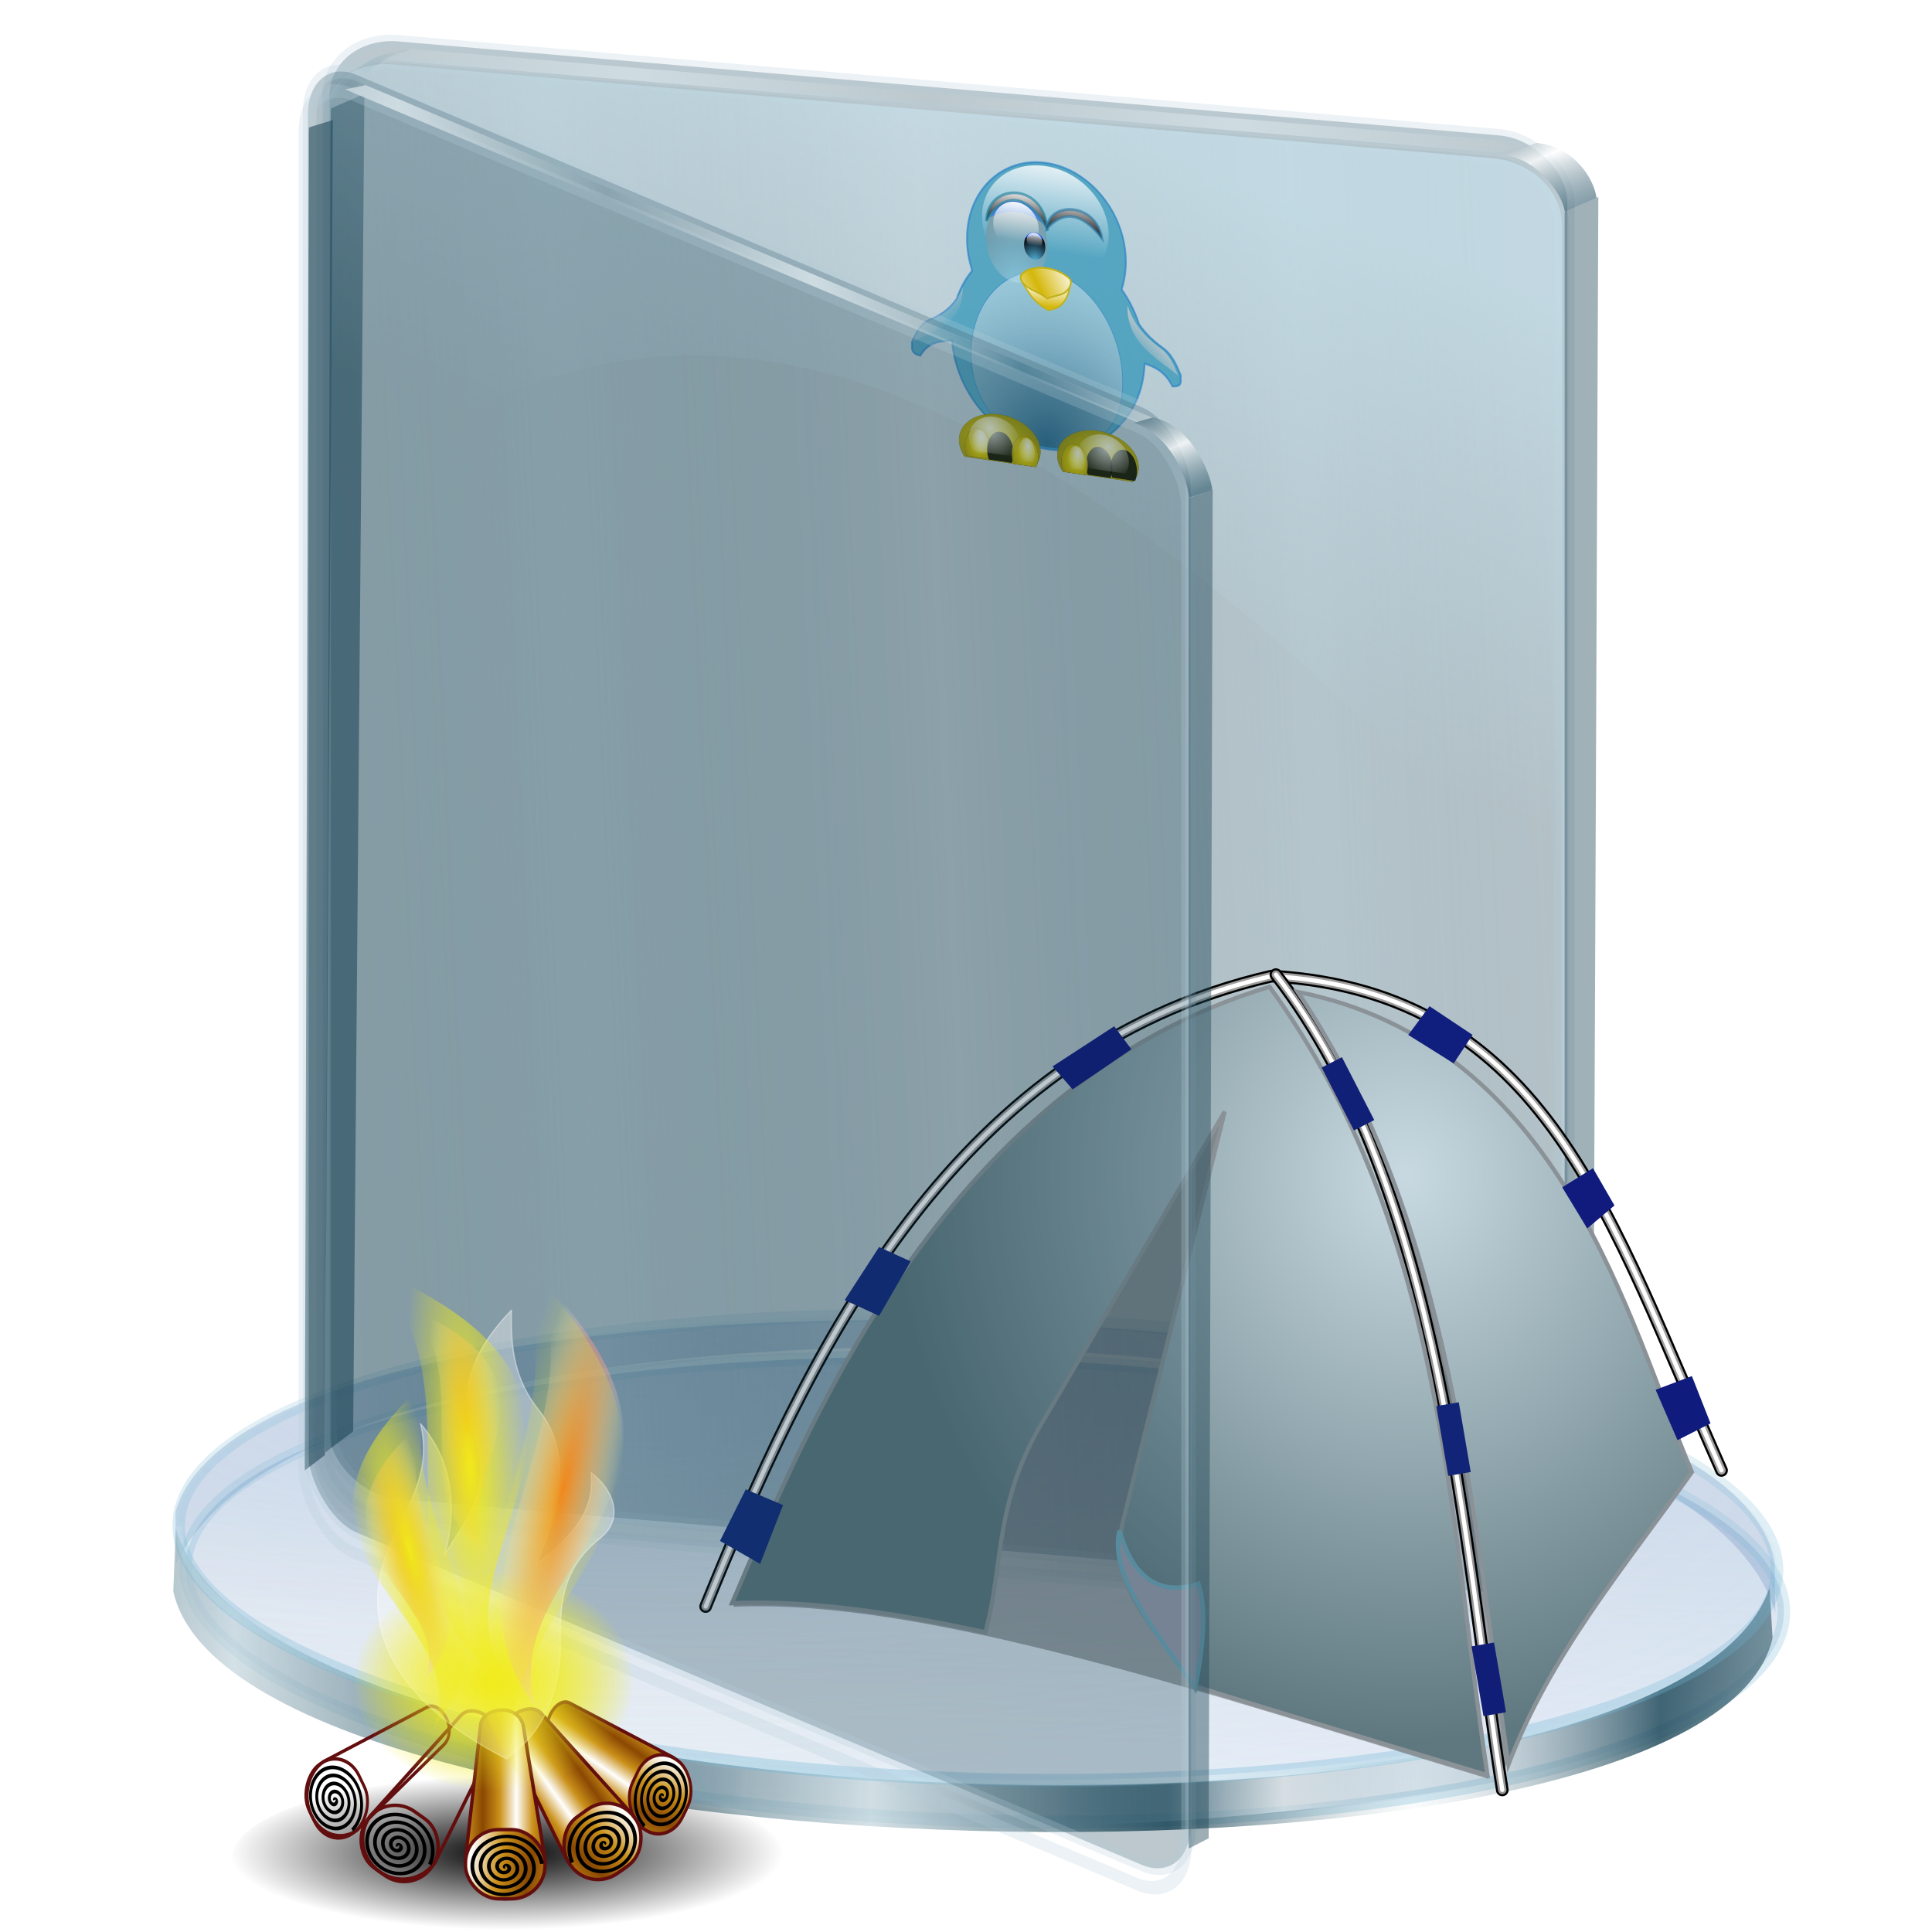 <?xml version="1.0" encoding="UTF-8" standalone="no"?>
<!-- Created with Inkscape (http://www.inkscape.org/) -->

<svg
   xmlns:a="http://ns.adobe.com/AdobeSVGViewerExtensions/3.0/"
   xmlns:dc="http://purl.org/dc/elements/1.1/"
   xmlns:cc="http://creativecommons.org/ns#"
   xmlns:rdf="http://www.w3.org/1999/02/22-rdf-syntax-ns#"
   xmlns:svg="http://www.w3.org/2000/svg"
   xmlns="http://www.w3.org/2000/svg"
   xmlns:xlink="http://www.w3.org/1999/xlink"
   xmlns:sodipodi="http://sodipodi.sourceforge.net/DTD/sodipodi-0.dtd"
   xmlns:inkscape="http://www.inkscape.org/namespaces/inkscape"
   id="svg2"
   sodipodi:version="0.32"
   inkscape:version="0.91 r13725"
   width="256"
   height="256"
   version="1.0"
   sodipodi:docname="folder-hobbies-camping_cleaned.svg"
   inkscape:output_extension="org.inkscape.output.svg.inkscape">
  <defs
     id="defs5">
    <linearGradient
       id="linearGradient3436">
      <stop
         id="stop3438"
         stop-color="#c8d9e1"
         stop-opacity="1" />
      <stop
         offset="1"
         id="stop3440"
         stop-color="#5f787f"
         stop-opacity="1" />
    </linearGradient>
    <radialGradient
       inkscape:collect="always"
       xlink:href="#linearGradient3436"
       id="radialGradient4445"
       cx="175.66"
       cy="98.33"
       fx="175.66"
       fy="98.33"
       r="45.99"
       gradientTransform="matrix(-2.566,0.125,-0.137,-2.815,633.462,345.693)"
       gradientUnits="userSpaceOnUse" />
    <linearGradient
       id="linearGradient2884"
       inkscape:collect="always">
      <stop
         stop-opacity="1"
         stop-color="black"
         id="stop2886" />
      <stop
         stop-opacity="0"
         stop-color="black"
         id="stop2888"
         offset="1" />
    </linearGradient>
    <linearGradient
       id="linearGradient2848"
       inkscape:collect="always">
      <stop
         stop-opacity="1"
         stop-color="#f0eb1c"
         id="stop2664" />
      <stop
         stop-opacity="0"
         stop-color="#f0eb1c"
         id="stop2852"
         offset="1" />
    </linearGradient>
    <linearGradient
       id="linearGradient3605">
      <stop
         stop-opacity="1"
         stop-color="#8a4802"
         id="stop5187" />
      <stop
         stop-opacity="1"
         stop-color="#ca9019"
         offset="0.5"
         id="stop3609" />
      <stop
         stop-opacity="1"
         stop-color="white"
         id="stop3611"
         offset="1" />
    </linearGradient>
    <linearGradient
       id="linearGradient3621">
      <stop
         stop-opacity="1"
         stop-color="#f03a1c"
         id="stop3623" />
      <stop
         stop-opacity="0"
         stop-color="#f8f8f4"
         offset="1"
         id="stop3625" />
    </linearGradient>
    <radialGradient
       r="213.78"
       fy="373.25"
       fx="228.71"
       cy="373.25"
       cx="228.71"
       gradientTransform="matrix(1,0,0,0.278,0,261.704)"
       gradientUnits="userSpaceOnUse"
       id="radialGradient5750"
       xlink:href="#linearGradient2884"
       inkscape:collect="always" />
    <radialGradient
       r="108.62"
       fy="187.28"
       fx="188.33"
       cy="187.28"
       cx="188.33"
       gradientTransform="matrix(1,0,0,0.786,0,40.082)"
       gradientUnits="userSpaceOnUse"
       id="radialGradient5752"
       xlink:href="#linearGradient2848"
       inkscape:collect="always" />
    <linearGradient
       y2="350.26"
       x2="228.01"
       y1="350.26"
       x1="201.76"
       spreadMethod="reflect"
       gradientTransform="matrix(0.989,0,0,1.789,2.352,-328.792)"
       gradientUnits="userSpaceOnUse"
       id="linearGradient5754"
       xlink:href="#linearGradient3605"
       inkscape:collect="always" />
    <linearGradient
       y2="392.92"
       x2="193.69"
       y1="407.5"
       x1="237.06"
       spreadMethod="reflect"
       gradientTransform="matrix(0.989,0,0,1.789,2.352,-328.792)"
       gradientUnits="userSpaceOnUse"
       id="linearGradient5756"
       xlink:href="#linearGradient3605"
       inkscape:collect="always" />
    <radialGradient
       r="47.666"
       fy="73.61"
       fx="-530.43"
       cy="73.61"
       cx="-530.43"
       gradientTransform="matrix(0.386,0.084,-0.465,2.141,668.076,14.182)"
       gradientUnits="userSpaceOnUse"
       id="radialGradient5778"
       xlink:href="#linearGradient3621"
       inkscape:collect="always" />
    <radialGradient
       r="47.666"
       fy="73.61"
       fx="-530.43"
       cy="73.61"
       cx="-530.43"
       gradientTransform="matrix(-0.265,0.05,0.32,1.278,208.619,80.822)"
       gradientUnits="userSpaceOnUse"
       id="radialGradient5780"
       xlink:href="#linearGradient3621"
       inkscape:collect="always" />
    <radialGradient
       r="47.666"
       fy="73.61"
       fx="-530.43"
       cy="73.61"
       cx="-530.43"
       gradientTransform="matrix(0.268,-0.036,0.097,1.314,529.466,-11.796)"
       gradientUnits="userSpaceOnUse"
       id="radialGradient5782"
       xlink:href="#linearGradient3621"
       inkscape:collect="always" />
    <radialGradient
       r="47.666"
       fy="73.61"
       fx="-530.43"
       cy="73.61"
       cx="-530.43"
       gradientTransform="matrix(0.459,0.1,-0.553,2.549,709.124,1.56)"
       gradientUnits="userSpaceOnUse"
       id="radialGradient5784"
       xlink:href="#linearGradient2848"
       inkscape:collect="always" />
    <radialGradient
       r="47.666"
       fy="73.61"
       fx="-530.43"
       cy="73.61"
       cx="-530.43"
       gradientTransform="matrix(0.45,-0.06,0.164,2.205,622.206,-75.666)"
       gradientUnits="userSpaceOnUse"
       id="radialGradient5786"
       xlink:href="#linearGradient2848"
       inkscape:collect="always" />
    <radialGradient
       r="47.666"
       fy="73.61"
       fx="-530.43"
       cy="73.61"
       cx="-530.43"
       gradientTransform="matrix(-0.36,0.068,0.434,1.734,150.807,57.224)"
       gradientUnits="userSpaceOnUse"
       id="radialGradient5788"
       xlink:href="#linearGradient2848"
       inkscape:collect="always" />
    <linearGradient
       id="linearGradient4385">
      <stop
         id="stop4387"
         stop-color="#1a485c"
         stop-opacity="0.535" />
      <stop
         offset="1"
         id="stop4389"
         stop-color="#ffffff"
         stop-opacity="0.769" />
    </linearGradient>
    <linearGradient
       id="linearGradient3828">
      <stop
         stop-opacity="0.486"
         stop-color="#ffffff"
         id="stop3830" />
      <stop
         stop-opacity="0"
         stop-color="#286483"
         offset="1"
         id="stop3832" />
    </linearGradient>
    <linearGradient
       id="linearGradient3906">
      <stop
         stop-opacity="1"
         stop-color="#cedce2"
         id="stop3908" />
      <stop
         stop-opacity="0"
         stop-color="#cedce2"
         id="stop3910"
         offset="1" />
    </linearGradient>
    <linearGradient
       id="linearGradient3878">
      <stop
         stop-opacity="0.915"
         stop-color="#cdeaf6"
         id="stop3880" />
      <stop
         stop-opacity="0"
         stop-color="#c5e1ed"
         id="stop3882"
         offset="1" />
    </linearGradient>
    <linearGradient
       id="linearGradient3867">
      <stop
         stop-opacity="0.338"
         stop-color="#99bbc9"
         id="stop3869" />
      <stop
         stop-opacity="0"
         stop-color="#174457"
         id="stop3871"
         offset="1" />
    </linearGradient>
    <linearGradient
       id="linearGradient3851">
      <stop
         stop-opacity="0.683"
         stop-color="#123e50"
         id="stop3853" />
      <stop
         stop-opacity="0.749"
         stop-color="#c6d7de"
         offset="0.371"
         id="stop3861" />
      <stop
         stop-opacity="0.782"
         stop-color="#123e50"
         offset="0.716"
         id="stop3859" />
      <stop
         stop-opacity="0.099"
         stop-color="#c3d4db"
         id="stop3855"
         offset="1" />
    </linearGradient>
    <linearGradient
       id="linearGradient3824">
      <stop
         stop-opacity="0.838"
         stop-color="#ffffff"
         id="stop3826" />
      <stop
         stop-opacity="0"
         stop-color="#70b5d4"
         offset="1"
         id="stop3828" />
    </linearGradient>
    <linearGradient
       id="linearGradient3815">
      <stop
         stop-opacity="0.113"
         stop-color="#9fcaff"
         id="stop3817" />
      <stop
         stop-opacity="0"
         stop-color="#668dbd"
         offset="1"
         id="stop3819" />
    </linearGradient>
    <linearGradient
       id="linearGradient3773">
      <stop
         stop-opacity="0.838"
         stop-color="#70b5d4"
         id="stop3775" />
      <stop
         stop-opacity="0.275"
         stop-color="#70b5d4"
         id="stop3777"
         offset="1" />
    </linearGradient>
    <linearGradient
       id="linearGradient3765">
      <stop
         stop-opacity="0.353"
         stop-color="#668dbd"
         id="stop3767" />
      <stop
         stop-opacity="0.094"
         stop-color="#668dbd"
         id="stop3769"
         offset="1" />
    </linearGradient>
    <linearGradient
       gradientTransform="matrix(0.827,0,0,0.827,-171.108,0.533)"
       spreadMethod="reflect"
       gradientUnits="userSpaceOnUse"
       y2="54.15"
       x2="278.95"
       y1="56.22"
       x1="227.44"
       id="linearGradient3873"
       xlink:href="#linearGradient3867"
       inkscape:collect="always" />
    <linearGradient
       gradientTransform="matrix(0.823,0.08,0,0.827,-170.303,-15.752)"
       gradientUnits="userSpaceOnUse"
       y2="30.14"
       x2="264.02"
       y1="-44.748"
       x1="289.32"
       id="linearGradient3884"
       xlink:href="#linearGradient3878"
       inkscape:collect="always" />
    <linearGradient
       gradientTransform="matrix(0.827,0,0,0.827,-170.303,-15.752)"
       spreadMethod="reflect"
       gradientUnits="userSpaceOnUse"
       y2="-7.507"
       x2="360.76"
       y1="0.77"
       x1="364.85"
       id="linearGradient3898"
       xlink:href="#linearGradient4385"
       inkscape:collect="always" />
    <linearGradient
       gradientTransform="matrix(0.827,0,0,-0.827,-170.515,161.484)"
       y2="-4.093"
       x2="361.38"
       y1="-9.786"
       x1="359.71"
       spreadMethod="reflect"
       gradientUnits="userSpaceOnUse"
       id="linearGradient3902"
       xlink:href="#linearGradient4385"
       inkscape:collect="always" />
    <linearGradient
       gradientTransform="matrix(0.827,0,0,0.827,-170.303,-15.752)"
       spreadMethod="reflect"
       gradientUnits="userSpaceOnUse"
       y2="-16.12"
       x2="359.28"
       y1="-13.08"
       x1="317.98"
       id="linearGradient3912"
       xlink:href="#linearGradient3906"
       inkscape:collect="always" />
    <linearGradient
       gradientTransform="matrix(0.827,0,0,0.827,-170.303,173.553)"
       y2="-16.12"
       x2="359.28"
       y1="-13.08"
       x1="317.98"
       spreadMethod="reflect"
       gradientUnits="userSpaceOnUse"
       id="linearGradient3916"
       xlink:href="#linearGradient3906"
       inkscape:collect="always" />
    <linearGradient
       y2="6.578"
       x2="63.37"
       y1="10.421"
       x1="61.93"
       spreadMethod="reflect"
       gradientTransform="translate(-69.456,-43.096)"
       gradientUnits="userSpaceOnUse"
       id="linearGradient3858"
       xlink:href="#linearGradient3828"
       inkscape:collect="always" />
    <linearGradient
       y2="-5.81"
       x2="360.19"
       y1="0.636"
       x1="364.04"
       spreadMethod="reflect"
       gradientTransform="matrix(0.827,0,0,0.827,-170.303,-15.752)"
       gradientUnits="userSpaceOnUse"
       id="linearGradient3127"
       xlink:href="#linearGradient4385"
       inkscape:collect="always" />
    <linearGradient
       y2="-13.995"
       x2="330.8"
       y1="-13.14"
       x1="290.73"
       spreadMethod="reflect"
       gradientTransform="matrix(0.827,0,0,0.827,-170.303,-15.752)"
       gradientUnits="userSpaceOnUse"
       id="linearGradient3129"
       xlink:href="#linearGradient3906"
       inkscape:collect="always" />
    <linearGradient
       y2="40.478"
       x2="76.24"
       y1="31.681"
       x1="76.24"
       gradientUnits="userSpaceOnUse"
       id="XMLID_26_"
       gradientTransform="matrix(2.162,0,0,2.6,-140.292,-51.897)">
      <stop
         stop-color="rgb(255,255,255)"
         id="stop191"
         offset="8.046%" />
      <stop
         stop-opacity="0"
         stop-color="rgb(255,255,255)"
         id="stop193"
         offset="100%" />
    </linearGradient>
    <radialGradient
       gradientUnits="userSpaceOnUse"
       fy="49.45"
       fx="76.51"
       r="14.862"
       cy="49.45"
       cx="76.51"
       id="XMLID_25_"
       gradientTransform="matrix(2.162,0,0,2.6,-139.897,-51.106)">
      <stop
         stop-color="rgb(187,235,255)"
         id="stop184" />
      <stop
         stop-opacity="1"
         stop-color="#7b7b7d"
         id="stop186"
         offset="1" />
      <a:midPointStop
         stop-color="#BBEBFF"
         offset="0" />
      <a:midPointStop
         stop-color="#BBEBFF"
         offset="0.5" />
      <a:midPointStop
         stop-color="#003DD7"
         offset="1" />
    </radialGradient>
    <linearGradient
       inkscape:collect="always"
       id="linearGradient2772">
      <stop
         stop-opacity="0"
         stop-color="#fff9f9"
         id="stop2774" />
      <stop
         stop-opacity="1"
         stop-color="white"
         offset="1"
         id="stop2776" />
    </linearGradient>
    <linearGradient
       inkscape:collect="always"
       id="linearGradient2781">
      <stop
         stop-opacity="1"
         stop-color="#070707"
         id="stop2783" />
      <stop
         stop-opacity="1"
         stop-color="white"
         offset="1"
         id="stop2785" />
    </linearGradient>
    <radialGradient
       gradientTransform="matrix(2.162,0,0,2.6,-139.897,-51.106)"
       id="radialGradient3407"
       cx="76.51"
       cy="49.45"
       r="14.862"
       fx="76.51"
       fy="49.45"
       gradientUnits="userSpaceOnUse">
      <stop
         stop-opacity="1"
         stop-color="#55b6de"
         id="stop3409" />
      <stop
         stop-opacity="1"
         stop-color="#000007"
         offset="1"
         id="stop3411" />
      <a:midPointStop
         stop-color="#BBEBFF"
         offset="0" />
      <a:midPointStop
         stop-color="#BBEBFF"
         offset="0.5" />
      <a:midPointStop
         stop-color="#003DD7"
         offset="1" />
    </radialGradient>
    <linearGradient
       inkscape:collect="always"
       id="linearGradient3433">
      <stop
         stop-opacity="1"
         stop-color="#d4b709"
         id="stop3435" />
      <stop
         stop-opacity="1"
         stop-color="white"
         offset="1"
         id="stop3437" />
    </linearGradient>
    <linearGradient
       inkscape:collect="always"
       id="linearGradient3443">
      <stop
         stop-opacity="1"
         stop-color="#ccc"
         id="stop3445" />
      <stop
         stop-opacity="0"
         stop-color="#ccc"
         offset="1"
         id="stop3447" />
    </linearGradient>
    <linearGradient
       inkscape:collect="always"
       id="linearGradient3457">
      <stop
         stop-opacity="1"
         stop-color="#fe0"
         id="stop3459" />
      <stop
         stop-opacity="0.704"
         stop-color="#ffe500"
         offset="1"
         id="stop3461" />
    </linearGradient>
    <linearGradient
       id="linearGradient3469"
       inkscape:collect="always">
      <stop
         stop-opacity="1"
         stop-color="#fbfbfb"
         id="stop3471" />
      <stop
         stop-opacity="0"
         stop-color="white"
         id="stop3473"
         offset="1" />
    </linearGradient>
    <linearGradient
       id="linearGradient2924">
      <stop
         stop-opacity="0.754"
         stop-color="#205274"
         id="stop2926" />
      <stop
         stop-opacity="0.458"
         stop-color="#ffffff"
         id="stop2928"
         offset="1" />
    </linearGradient>
    <radialGradient
       r="61.24"
       fy="208.25"
       fx="125.41"
       cy="208.25"
       cx="125.41"
       gradientTransform="matrix(1.559,-1.508,1.411,1.458,-665.657,134.827)"
       gradientUnits="userSpaceOnUse"
       id="radialGradient4205"
       xlink:href="#linearGradient2924"
       inkscape:collect="always" />
    <linearGradient
       y2="11.419"
       x2="-105.24"
       y1="57.59"
       x1="-105.11"
       gradientUnits="userSpaceOnUse"
       id="linearGradient4207"
       xlink:href="#linearGradient2772"
       inkscape:collect="always" />
    <linearGradient
       y2="25.797"
       x2="13.847"
       y1="56.14"
       x1="13.847"
       gradientTransform="matrix(1.09,0,0,0.939,-213.402,41.206)"
       gradientUnits="userSpaceOnUse"
       id="linearGradient4209"
       xlink:href="#linearGradient2781"
       inkscape:collect="always" />
    <linearGradient
       y2="25.797"
       x2="13.847"
       y1="56.14"
       x1="13.847"
       gradientTransform="matrix(1.09,0,0,0.939,-169.403,41.206)"
       gradientUnits="userSpaceOnUse"
       id="linearGradient4211"
       xlink:href="#linearGradient2781"
       inkscape:collect="always" />
    <radialGradient
       r="14.862"
       fy="49.45"
       fx="76.51"
       cy="49.45"
       cx="76.51"
       gradientTransform="matrix(2.162,0,0,2.6,-139.897,-51.106)"
       gradientUnits="userSpaceOnUse"
       id="radialGradient4213"
       xlink:href="#XMLID_25_"
       inkscape:collect="always" />
    <linearGradient
       y2="40.478"
       x2="76.24"
       y1="31.681"
       x1="76.24"
       gradientTransform="matrix(2.162,0,0,2.6,-140.292,-51.897)"
       gradientUnits="userSpaceOnUse"
       id="linearGradient4215"
       xlink:href="#XMLID_26_"
       inkscape:collect="always" />
    <radialGradient
       r="14.862"
       fy="49.45"
       fx="76.51"
       cy="49.45"
       cx="76.51"
       gradientTransform="matrix(1.963,0,0,2.104,-129.116,-42.922)"
       gradientUnits="userSpaceOnUse"
       id="radialGradient4221"
       xlink:href="#radialGradient3407"
       inkscape:collect="always" />
    <linearGradient
       y2="40.478"
       x2="76.24"
       y1="31.681"
       x1="76.24"
       gradientTransform="matrix(1.963,0,0,2.104,-129.476,-43.562)"
       gradientUnits="userSpaceOnUse"
       id="linearGradient4223"
       xlink:href="#XMLID_26_"
       inkscape:collect="always" />
    <linearGradient
       y2="37.86"
       x2="18.321"
       y1="51.597"
       x1="19"
       spreadMethod="reflect"
       gradientTransform="matrix(1.279,0,0,1.168,-199.436,88.808)"
       gradientUnits="userSpaceOnUse"
       id="linearGradient4229"
       xlink:href="#linearGradient3433"
       inkscape:collect="always" />
    <linearGradient
       y2="101.77"
       x2="35.527"
       y1="85.88"
       x1="19.72"
       gradientTransform="matrix(1.444,0,0,1.444,-306.017,26.646)"
       gradientUnits="userSpaceOnUse"
       id="linearGradient4231"
       xlink:href="#linearGradient3443"
       inkscape:collect="always" />
    <linearGradient
       y2="105.87"
       x2="37.17"
       y1="92.44"
       x1="26.28"
       gradientTransform="matrix(-1.444,0,0,1.444,-49.728,22.667)"
       gradientUnits="userSpaceOnUse"
       id="linearGradient4233"
       xlink:href="#linearGradient3443"
       inkscape:collect="always" />
    <radialGradient
       r="27.28"
       fy="155.54"
       fx="57.5"
       cy="155.54"
       cx="57.5"
       gradientTransform="matrix(1.36,0.043,-0.022,0.836,-293.408,120.619)"
       gradientUnits="userSpaceOnUse"
       id="radialGradient4235"
       xlink:href="#linearGradient3457"
       inkscape:collect="always" />
    <radialGradient
       r="27.28"
       fy="155.54"
       fx="57.5"
       cy="155.54"
       cx="57.5"
       gradientTransform="matrix(1.126,0.032,-0.018,0.637,-13.705,82.041)"
       gradientUnits="userSpaceOnUse"
       id="radialGradient4237"
       xlink:href="#linearGradient3457"
       inkscape:collect="always" />
    <radialGradient
       r="27.28"
       fy="151.19"
       fx="56.54"
       cy="151.19"
       cx="56.54"
       gradientTransform="matrix(-0.802,-0.034,0.016,-0.683,87.925,281.807)"
       gradientUnits="userSpaceOnUse"
       id="radialGradient4239"
       xlink:href="#linearGradient3469"
       inkscape:collect="always" />
    <radialGradient
       r="27.28"
       fy="155.54"
       fx="57.5"
       cy="155.54"
       cx="57.5"
       gradientTransform="matrix(-1.36,0.041,0.022,0.812,-56.295,125.326)"
       gradientUnits="userSpaceOnUse"
       id="radialGradient4241"
       xlink:href="#linearGradient3457"
       inkscape:collect="always" />
    <radialGradient
       r="27.28"
       fy="151.19"
       fx="56.54"
       cy="151.19"
       cx="56.54"
       gradientTransform="matrix(0.968,-0.043,-0.019,-0.872,-178.989,380.098)"
       gradientUnits="userSpaceOnUse"
       id="radialGradient4263"
       xlink:href="#linearGradient3469"
       inkscape:collect="always" />
    <radialGradient
       r="27.28"
       fy="151.19"
       fx="56.54"
       cy="151.19"
       cx="56.54"
       gradientTransform="matrix(-0.968,-0.044,0.019,-0.897,-170.714,382.891)"
       gradientUnits="userSpaceOnUse"
       id="radialGradient4265"
       xlink:href="#linearGradient3469"
       inkscape:collect="always" />
    <linearGradient
       y2="28.739"
       x2="35.681"
       y1="40.449"
       x1="12.985"
       spreadMethod="reflect"
       gradientTransform="matrix(1.279,0,0,1.168,-199.436,88.808)"
       gradientUnits="userSpaceOnUse"
       id="linearGradient4267"
       xlink:href="#linearGradient3433"
       inkscape:collect="always" />
    <linearGradient
       y2="254.22"
       x2="266.18"
       y1="253.18"
       x1="229.62"
       spreadMethod="reflect"
       gradientTransform="matrix(0.827,0,0,-0.827,-106.377,393.99)"
       gradientUnits="userSpaceOnUse"
       id="linearGradient3662"
       xlink:href="#linearGradient3828"
       inkscape:collect="always" />
    <linearGradient
       y2="252.55"
       x2="249.45"
       y1="251.92"
       x1="226.48"
       spreadMethod="reflect"
       gradientTransform="matrix(-0.82,-0.107,0.107,-0.82,367.072,422.465)"
       gradientUnits="userSpaceOnUse"
       id="linearGradient3664"
       xlink:href="#linearGradient3828"
       inkscape:collect="always" />
    <linearGradient
       y2="256.25"
       x2="17.757"
       y1="183.53"
       x1="17.757"
       gradientUnits="userSpaceOnUse"
       id="linearGradient3666"
       xlink:href="#linearGradient3765"
       inkscape:collect="always" />
    <linearGradient
       y2="173.91"
       x2="67.09"
       y1="264.77"
       x1="66.09"
       gradientUnits="userSpaceOnUse"
       id="linearGradient3668"
       xlink:href="#linearGradient3773"
       inkscape:collect="always" />
    <linearGradient
       y2="234.6"
       x2="354.07"
       y1="236.06"
       x1="218.43"
       spreadMethod="reflect"
       gradientTransform="matrix(0.827,0,0,0.827,-100.847,27.345)"
       gradientUnits="userSpaceOnUse"
       id="linearGradient3670"
       xlink:href="#linearGradient3851"
       inkscape:collect="always" />
    <linearGradient
       y2="252.55"
       x2="249.45"
       y1="251.92"
       x1="226.48"
       spreadMethod="reflect"
       gradientTransform="matrix(0.827,0,0,0.608,-100.847,80.374)"
       gradientUnits="userSpaceOnUse"
       id="linearGradient3674"
       xlink:href="#linearGradient3828"
       inkscape:collect="always" />
    <linearGradient
       y2="254.22"
       x2="266.18"
       y1="253.18"
       x1="229.62"
       spreadMethod="reflect"
       gradientTransform="matrix(-0.827,0,0,0.633,365.062,74.618)"
       gradientUnits="userSpaceOnUse"
       id="linearGradient3676"
       xlink:href="#linearGradient3828"
       inkscape:collect="always" />
    <radialGradient
       r="126.76"
       fy="149.73"
       fx="-39.669"
       cy="149.73"
       cx="-39.669"
       spreadMethod="reflect"
       gradientTransform="matrix(1,0,0,0.283,0,157.826)"
       gradientUnits="userSpaceOnUse"
       id="radialGradient3678"
       xlink:href="#linearGradient3815"
       inkscape:collect="always" />
    <linearGradient
       y2="234.13"
       x2="144.1"
       y1="264.77"
       x1="66.09"
       spreadMethod="reflect"
       gradientTransform="matrix(0.827,0,0,0.862,114.192,14.734)"
       gradientUnits="userSpaceOnUse"
       id="linearGradient3682"
       xlink:href="#linearGradient3824"
       inkscape:collect="always" />
    <linearGradient
       inkscape:collect="always"
       id="linearGradient4319">
      <stop
         id="stop4321"
         stop-color="#ffffff"
         stop-opacity="1" />
      <stop
         offset="1"
         id="stop4323"
         stop-color="#1b2acd"
         stop-opacity="1" />
    </linearGradient>
    <linearGradient
       id="linearGradient4311">
      <stop
         id="stop4313"
         stop-color="#bcbfeb"
         stop-opacity="1" />
      <stop
         id="stop4315"
         offset="0.293"
         stop-color="#5975ff"
         stop-opacity="1" />
      <stop
         offset="1"
         id="stop4317"
         stop-color="#000984"
         stop-opacity="1" />
    </linearGradient>
    <linearGradient
       id="linearGradient3381">
      <stop
         id="stop3383"
         stop-color="#ffffff"
         stop-opacity="1" />
      <stop
         id="stop3385"
         offset="1"
         stop-color="#ffffff"
         stop-opacity="0" />
    </linearGradient>
    <filter
       inkscape:collect="always"
       id="filter3743">
      <feGaussianBlur
         inkscape:collect="always"
         id="feGaussianBlur3745" />
    </filter>
    <radialGradient
       inkscape:collect="always"
       xlink:href="#linearGradient4311"
       id="radialGradient3756"
       gradientUnits="userSpaceOnUse"
       gradientTransform="matrix(4.057,-0.012,0.005,1.713,-397.619,-130.883)"
       cx="131.21"
       cy="194.55"
       fx="131.21"
       fy="194.55"
       r="105.01" />
    <linearGradient
       inkscape:collect="always"
       xlink:href="#linearGradient4319"
       id="linearGradient3758"
       gradientUnits="userSpaceOnUse"
       x1="142.64"
       y1="237.78"
       x2="148.71"
       y2="13.44" />
    <linearGradient
       inkscape:collect="always"
       xlink:href="#linearGradient3381"
       id="linearGradient3760"
       gradientUnits="userSpaceOnUse"
       gradientTransform="translate(-300.128,99.876)"
       x1="105.93"
       y1="22.952"
       x2="145.68"
       y2="123.03" />
  </defs>
  <sodipodi:namedview
     inkscape:window-height="1057"
     inkscape:window-width="1920"
     inkscape:pageshadow="2"
     inkscape:pageopacity="0.0"
     guidetolerance="10.0"
     gridtolerance="10.0"
     objecttolerance="10.0"
     borderopacity="1.0"
     bordercolor="#666666"
     pagecolor="#ffffff"
     id="base"
     width="256"
     height="256"
     inkscape:zoom="3.4023438"
     inkscape:cx="128"
     inkscape:cy="128"
     inkscape:window-x="-2"
     inkscape:window-y="-5"
     inkscape:current-layer="svg2"
     showgrid="false"
     inkscape:window-maximized="1" />
  <g
     id="g3846"
     transform="matrix(1.018,0.031,-0.031,1.018,-0.954,-6.988)">
    <path
       sodipodi:nodetypes="ccccc"
       inkscape:connector-curvature="0"
       id="path3807"
       d="m 54.736,189.873 c 11.343,-2.986 45.459,-11.095 58.887,-9.859 l -0.886,-4.417 c -12.716,0.165 -45.309,4.766 -58.434,9.796 z"
       opacity="0.6"
       fill="url(#linearGradient3662)"
       stroke="none"
       fill-opacity="1" />
    <path
       d="m 225.185,193.85 c -10.996,-4.577 -21.979,-7.512 -35.16,-9.587 l 1.518,-4.32 c 13.501,1.503 24.017,6.306 34.784,10.309 z"
       id="path3803"
       inkscape:connector-curvature="0"
       sodipodi:nodetypes="ccccc"
       fill="url(#linearGradient3664)"
       stroke="none"
       fill-opacity="1" />
    <path
       sodipodi:nodetypes="ccccc"
       inkscape:connector-curvature="0"
       id="path3781"
       d="m 29.953,202.769 0.296,6.783 c 17.429,-41.667 194.672,-41.857 208.155,0 l -0.296,-6.502 C 231.103,165.66 39.311,165.153 29.953,202.769 Z"
       fill="#7b97c2"
       stroke="none"
       fill-opacity="0.332" />
    <ellipse
       ry="34.923"
       rx="125.78"
       cy="220.19"
       cx="24.564"
       transform="matrix(0.827,0,0,0.862,115.18,19.83)"
       id="path3755"
       stroke-miterlimit="4"
       stroke-dasharray="none"
       stroke-opacity="0.427"
       fill="url(#linearGradient3666)"
       stroke="url(#linearGradient3668)"
       fill-opacity="1"
       stroke-width="1.959" />
    <path
       d="m 29.983,213.069 0.067,-8.22 c 13.102,40.124 195.927,39.629 207.496,1.437 l 0.592,6.502 C 231.132,250.178 39.34,250.685 29.983,213.069 Z"
       id="path3783"
       inkscape:connector-curvature="0"
       sodipodi:nodetypes="ccccc"
       fill="url(#linearGradient3670)"
       stroke="none"
       fill-opacity="1" />
    <ellipse
       ry="34.923"
       rx="125.78"
       cy="220.19"
       cx="24.564"
       id="path3785"
       transform="matrix(0.827,0,0,0.89,114.517,13.925)"
       stroke-miterlimit="4"
       stroke-dasharray="none"
       stroke-opacity="0.427"
       fill="none"
       stroke="url(#linearGradient3668)"
       stroke-width="1.959" />
    <path
       sodipodi:nodetypes="ccccc"
       inkscape:connector-curvature="0"
       id="path3789"
       d="m 68.008,227.81 c 11.496,2.29 23.526,5.878 36.865,6.135 l -0.346,4.779 c -13.505,-0.504 -25.08,-2.407 -35.682,-5.023 z"
       fill="url(#linearGradient3674)"
       stroke="none"
       fill-opacity="1" />
    <path
       d="m 203.819,227.637 c -11.343,2.117 -44.492,8.055 -57.986,6.597 l -0.144,5.491 c 12.959,0.451 46.312,-4.401 58.375,-7.444 z"
       id="path3799"
       inkscape:connector-curvature="0"
       sodipodi:nodetypes="ccccc"
       fill="url(#linearGradient3676)"
       stroke="none"
       fill-opacity="1" />
    <ellipse
       ry="34.923"
       rx="125.78"
       cy="220.19"
       cx="24.564"
       id="path3811"
       transform="matrix(0.827,0,0,0.862,114.122,14.437)"
       stroke-miterlimit="4"
       stroke-dasharray="none"
       stroke-opacity="0.427"
       fill="url(#radialGradient3678)"
       stroke="url(#linearGradient3668)"
       fill-opacity="1"
       stroke-width="1.959" />
    <path
       sodipodi:nodetypes="csc"
       inkscape:connector-curvature="0"
       id="path3821"
       d="m 238.526,204.545 c 0,16.626 -46.571,30.105 -104.02,30.105 -57.448,0 -104.02,-13.478 -104.02,-30.105"
       stroke-miterlimit="4"
       stroke-dasharray="none"
       stroke-opacity="0.427"
       fill="none"
       stroke="url(#linearGradient3682)"
       stroke-width="0.827" />
  </g>
  <g
     id="g3834"
     transform="matrix(1.164,0,0,1.019,55.968,42.975)">
    <path
       sodipodi:nodetypes="ccccc"
       inkscape:connector-curvature="0"
       id="path3818"
       d="m -10.608,-28.051 2.642,-1.321 c 0.547,-2.317 2.202,-4.95 6.725,-6.325 -3.306,0.187 -5.221,1.438 -6.725,3.002 -1.981,1.479 -2.332,3.06 -2.642,4.644 z"
       fill="url(#linearGradient3858)"
       stroke="none"
       fill-opacity="1" />
    <path
       d="m -4.665,154.856 3.313,-1.371 128.169,12.337 -4.455,1.142 z"
       id="path3914"
       inkscape:connector-curvature="0"
       opacity="0.771"
       fill="url(#linearGradient3916)"
       stroke="none"
       fill-opacity="1" />
    <path
       d="m 121.931,167.403 c 3.221,1.302 7.77,-3.233 8.169,-6.413 l 3.02,-2.244 c 0.632,4.076 -2.777,8.039 -7.569,9.569 z"
       id="path3900"
       inkscape:connector-curvature="0"
       sodipodi:nodetypes="ccccc"
       fill="url(#linearGradient3902)"
       stroke="none"
       fill-opacity="1" />
    <rect
       transform="matrix(0.995,0.097,0,1,0,0)"
       ry="7.847"
       y="-36.518"
       x="-10.624"
       height="189.54"
       width="141.62"
       id="rect3863"
       stroke-miterlimit="4"
       rx="7.847"
       opacity="0.6"
       stroke-dasharray="none"
       stroke-opacity="0.427"
       fill="#123e50"
       stroke="#b6ccd6"
       fill-opacity="0.473"
       stroke-width="1.658" />
    <path
       d="m -10.438,-28.065 3.837,-1.918 -1.279,173.933 -3.197,2.771 z"
       id="path3888"
       inkscape:connector-curvature="0"
       sodipodi:nodetypes="ccccc"
       fill="#204757"
       stroke="none"
       fill-opacity="0.585" />
    <rect
       id="rect3865"
       width="141.62"
       height="189.54"
       x="-11.295"
       y="-33.755"
       ry="7.847"
       transform="matrix(0.995,0.097,0,1,0,0)"
       stroke-miterlimit="4"
       rx="7.847"
       opacity="0.6"
       stroke-dasharray="none"
       stroke-opacity="0.427"
       fill="url(#linearGradient3873)"
       stroke="#b6ccd6"
       fill-opacity="1"
       stroke-width="1.658" />
    <path
       sodipodi:nodetypes="sssccss"
       inkscape:connector-curvature="0"
       id="rect3875"
       d="M -3.432,-33.793 121.899,-21.591 c 4.327,0.421 7.81,4.26 7.81,8.608 l 0,90.849 C 54.59,-16.358 19.503,-2.635 -11.242,22.793 l 0,-49.499 c 0,-4.347 3.483,-7.508 7.81,-7.087 z"
       opacity="0.6"
       fill="url(#linearGradient3884)"
       stroke="none"
       fill-opacity="1" />
    <path
       sodipodi:nodetypes="ccccc"
       inkscape:connector-curvature="0"
       id="path3886"
       d="m 130.029,-14.636 3.837,-1.918 -0.639,175.425 -3.197,2.132 z"
       fill="#204757"
       stroke="none"
       fill-opacity="0.418" />
    <path
       sodipodi:nodetypes="ccccc"
       inkscape:connector-curvature="0"
       id="path3890"
       d="m 122.143,-21.67 c 3.221,-1.302 7.51,3.847 7.909,7.027 l 3.607,-1.801 c -0.28,-2.409 -2.444,-6.622 -6.827,-7.144 z"
       fill="url(#linearGradient3898)"
       stroke="none"
       fill-opacity="1" />
    <path
       inkscape:connector-curvature="0"
       id="path3904"
       d="m -4.665,-34.449 3.313,-1.371 128.169,12.337 -4.455,1.142 z"
       fill="url(#linearGradient3912)"
       stroke="none"
       fill-opacity="1" />
  </g>
  <g
     id="g4152"
     transform="matrix(0.164,0.024,0,0.18,167.656,18.045)">
    <path
       id="path1894"
       d="m -176.858,43.344 c -35.42,0 -64.125,28.736 -64.125,64.156 0,8.11 1.469,15.886 4.219,23.031 -5.378,6.694 -9.633,14.279 -12.5,22.5 -6.007,9.029 -14.348,14.579 -23.281,19.219 -6.252,3.879 -9.621,10.622 -12.938,17.438 0.427,3.61 -2.092,8.226 6.75,9.031 6.68,-11.297 16.162,-12.851 25.625,-14.406 3.483,38.957 36.939,69.563 77.656,69.562 42.093,0 76.457,-32.7 77.938,-73.531 8.399,1.488 16.551,3.782 22.5,13.844 8.842,-0.805 6.323,-5.39 6.75,-9 -3.316,-6.815 -6.685,-13.558 -12.938,-17.438 -7.811,-4.057 -15.167,-8.805 -20.906,-15.969 -3.217,-8.707 -7.979,-16.681 -14,-23.594 2.208,-6.486 3.438,-13.458 3.438,-20.688 0,-35.42 -28.767,-64.156 -64.188,-64.156 z"
       inkscape:connector-curvature="0"
       stroke-miterlimit="4"
       stroke-dasharray="none"
       stroke-opacity="0.668"
       fill="#188cb4"
       fill-rule="evenodd"
       stroke="#2780c7"
       stroke-linejoin="miter"
       fill-opacity="0.618"
       stroke-linecap="butt"
       stroke-width="1.444" />
    <path
       sodipodi:nodetypes="csssc"
       id="path1882"
       d="m -115.19,196.744 c 0,37.633 -26.613,55.823 -60.574,55.823 -33.962,0 -61.903,-23.333 -61.903,-60.966 0,-37.633 27.563,-68.176 61.525,-68.176 33.962,0 60.953,35.686 60.953,73.319 z"
       inkscape:connector-curvature="0"
       stroke-miterlimit="4"
       opacity="0.89"
       stroke-dasharray="none"
       stroke-opacity="0.668"
       fill="url(#radialGradient4205)"
       stroke="#2780c7"
       stroke-linejoin="round"
       fill-opacity="1"
       stroke-linecap="round"
       stroke-width="0.6"
       stroke-dashoffset="0" />
    <ellipse
       ry="30.27"
       rx="35.41"
       cy="44.653"
       cx="-110.98"
       transform="matrix(1.444,0,0,1.444,-17.448,24.932)"
       id="path1885"
       opacity="0.89"
       fill="url(#linearGradient4207)"
       stroke="none"
       fill-opacity="1" />
    <path
       sodipodi:nodetypes="ccc"
       id="path1893"
       d="m -225.307,92.457 c 0.446,-28.303 46.978,-35.457 49.436,0.544 -16.306,-28.314 -37.699,-21.744 -49.436,-0.544 z"
       inkscape:connector-curvature="0"
       stroke-miterlimit="4"
       stroke-dasharray="none"
       stroke-opacity="0.635"
       fill="url(#linearGradient4209)"
       fill-rule="evenodd"
       stroke="#1f829f"
       stroke-linejoin="miter"
       fill-opacity="1"
       stroke-linecap="butt"
       stroke-width="2.024" />
    <path
       d="m -176.736,91.885 c 1.721,-20.966 40.437,-25.039 44.864,1.115 -16.306,-17.05 -30.842,-17.13 -44.864,-1.115 z"
       id="path2789"
       sodipodi:nodetypes="ccc"
       inkscape:connector-curvature="0"
       stroke-miterlimit="4"
       stroke-dasharray="none"
       stroke-opacity="0.639"
       fill="url(#linearGradient4211)"
       fill-rule="evenodd"
       stroke="#307ba5"
       stroke-linejoin="miter"
       fill-opacity="1"
       stroke-linecap="butt"
       stroke-width="2.024" />
    <g
       transform="matrix(1.444,0,0,1.444,-236.875,26.646)"
       id="g3373">
      <path
         id="path188"
         d="m 42.162,53.952 c 0,11.45 -7.716,20.726 -17.237,20.726 -9.512,0 -17.237,-9.276 -17.237,-20.726 0,-11.447 7.722,-20.728 17.237,-20.728 9.521,0.003 17.237,9.281 17.237,20.728 z"
         inkscape:connector-curvature="0"
         opacity="0.446"
         fill="url(#radialGradient4213)" />
      <path
         id="path195"
         d="m 37.253,45.965 c 0,6.788 -5.697,12.292 -12.723,12.292 -7.022,0 -12.716,-5.504 -12.716,-12.292 0,-6.793 5.694,-12.3 12.716,-12.3 7.026,0 12.723,5.506 12.723,12.3 z"
         a:adobe-blending-mode="screen"
         inkscape:connector-curvature="0"
         fill="url(#linearGradient4215)" />
    </g>
    <g
       id="g3381"
       transform="matrix(1.312,0,0,1.169,-187.284,42.663)">
      <path
         d="m 42.162,53.952 c 0,11.45 -7.716,20.726 -17.237,20.726 -9.512,0 -17.237,-9.276 -17.237,-20.726 0,-11.447 7.722,-20.728 17.237,-20.728 9.521,0.003 17.237,9.281 17.237,20.728 z"
         id="path3383"
         inkscape:connector-curvature="0"
         opacity="0.483"
         fill="url(#radialGradient4213)" />
      <path
         a:adobe-blending-mode="screen"
         d="m 37.253,45.965 c 0,6.788 -5.697,12.292 -12.723,12.292 -7.022,0 -12.716,-5.504 -12.716,-12.292 0,-6.793 5.694,-12.3 12.716,-12.3 7.026,0 12.723,5.506 12.723,12.3 z"
         id="path3385"
         inkscape:connector-curvature="0"
         fill="url(#linearGradient4215)" />
    </g>
    <g
       transform="matrix(0.55,0,0,0.592,-197.619,80.778)"
       id="g3413">
      <path
         id="path3393"
         d="m 36.228,42.083 c 0,9.264 -7.007,16.769 -15.654,16.769 -8.639,0 -15.654,-7.505 -15.654,-16.769 0,-9.262 7.013,-16.772 15.654,-16.772 8.647,0.002 15.654,7.51 15.654,16.772 z"
         inkscape:connector-curvature="0"
         fill="url(#radialGradient4221)" />
      <path
         id="path3395"
         d="m 31.769,35.62 c 0,5.492 -5.174,9.946 -11.555,9.946 -6.377,0 -11.549,-4.453 -11.549,-9.946 0,-5.497 5.172,-9.952 11.549,-9.952 6.381,0 11.555,4.455 11.555,9.952 z"
         a:adobe-blending-mode="screen"
         inkscape:connector-curvature="0"
         fill="url(#linearGradient4223)" />
    </g>
    <g
       id="g3421"
       transform="matrix(0.55,0,0,0.592,-177.048,81.35)">
      <path
         d="m 36.228,42.083 c 0,9.264 -7.007,16.769 -15.654,16.769 -8.639,0 -15.654,-7.505 -15.654,-16.769 0,-9.262 7.013,-16.772 15.654,-16.772 8.647,0.002 15.654,7.51 15.654,16.772 z"
         id="path3423"
         inkscape:connector-curvature="0"
         fill="url(#radialGradient4221)" />
      <path
         a:adobe-blending-mode="screen"
         d="m 31.769,35.62 c 0,5.492 -5.174,9.946 -11.555,9.946 -6.377,0 -11.549,-4.453 -11.549,-9.946 0,-5.497 5.172,-9.952 11.549,-9.952 6.381,0 11.555,4.455 11.555,9.952 z"
         id="path3425"
         inkscape:connector-curvature="0"
         fill="url(#linearGradient4223)" />
    </g>
    <path
       inkscape:connector-curvature="0"
       sodipodi:nodetypes="cccccc"
       id="path3431"
       d="m -175.66,151.366 c 10.529,-2.006 15.787,-9.145 17.705,-19.41 0.508,-1.992 2.619,-5.152 -2.529,-7.394 -8.988,-5.27 -24.64,-5.185 -33.388,0.924 -4.059,2.465 -4.352,4.93 -3.035,7.394 5.282,6.772 8.592,13.825 21.247,18.486 z"
       stroke-opacity="1"
       fill="url(#linearGradient4229)"
       fill-rule="evenodd"
       stroke="#c1b11c"
       stroke-linejoin="miter"
       fill-opacity="1"
       stroke-linecap="butt"
       stroke-width="1.222" />
    <path
       d="m -244.387,143.543 c -5.764,14.995 -16.437,22.626 -28.144,28.706 -6.252,3.879 -9.63,10.634 -12.946,17.449 18.319,-11.379 41.592,-18.464 41.09,-46.155 z"
       id="path3441"
       sodipodi:nodetypes="cccc"
       inkscape:connector-curvature="0"
       fill="url(#linearGradient4231)"
       fill-rule="evenodd"
       stroke="none"
       fill-opacity="1" />
    <path
       sodipodi:nodetypes="cccc"
       id="path3451"
       d="m -111.359,139.564 c 5.764,14.995 16.437,22.626 28.144,28.706 6.252,3.879 9.63,10.634 12.946,17.449 -18.319,-11.379 -41.592,-18.464 -41.09,-46.155 z"
       inkscape:connector-curvature="0"
       fill="url(#linearGradient4233)"
       fill-rule="evenodd"
       stroke="none"
       fill-opacity="1" />
    <path
       id="path1878"
       d="m -214.512,233.499 c -18.18,0 -32.935,10.307 -32.935,23.017 0,4.297 1.668,8.332 4.603,11.775 l 56.628,0 c 2.935,-3.443 4.64,-7.478 4.64,-11.775 0,-12.71 -14.756,-23.017 -32.935,-23.017 z"
       inkscape:connector-curvature="0"
       opacity="0.833"
       fill="#000000"
       stroke="none"
       fill-opacity="1" />
    <path
       d="m -214.512,233.499 c -18.18,0 -32.935,10.307 -32.935,23.017 0,4.297 1.668,8.332 4.603,11.775 l 56.628,0 c 2.935,-3.443 4.64,-7.478 4.64,-11.775 0,-12.71 -14.756,-23.017 -32.935,-23.017 z"
       id="path3455"
       inkscape:connector-curvature="0"
       opacity="0.833"
       fill="url(#radialGradient4235)"
       stroke="none"
       fill-opacity="1" />
    <g
       id="g3484"
       transform="matrix(-0.391,0,0,0.819,-211.769,108.048)"
       opacity="0.833">
      <path
         id="path3486"
         d="m 51.645,168.018 c -15.059,0 -27.281,7.851 -27.281,17.531 0,3.273 1.381,6.346 3.812,8.969 l 46.906,0 c 2.431,-2.623 3.844,-5.696 3.844,-8.969 0,-9.681 -12.223,-17.531 -27.281,-17.531 z"
         inkscape:connector-curvature="0"
         fill="#000000"
         stroke="none"
         fill-opacity="1" />
      <path
         d="m 51.645,168.018 c -15.059,0 -27.281,7.851 -27.281,17.531 0,3.273 1.381,6.346 3.812,8.969 l 46.906,0 c 2.431,-2.623 3.844,-5.696 3.844,-8.969 0,-9.681 -12.223,-17.531 -27.281,-17.531 z"
         id="path3488"
         inkscape:connector-curvature="0"
         fill="url(#radialGradient4237)"
         stroke="none"
         fill-opacity="1" />
      <path
         id="path3490"
         d="m 48.201,169.741 c -9.545,0 -17.293,6.116 -17.293,13.658 0,2.55 0.876,4.944 2.417,6.987 l 29.733,0 c 1.541,-2.043 2.436,-4.437 2.436,-6.987 0,-7.542 -7.748,-13.658 -17.293,-13.658 z"
         inkscape:connector-curvature="0"
         fill="url(#radialGradient4239)"
         stroke="none"
         fill-opacity="1" />
    </g>
    <path
       id="path2052"
       d="m -135.19,234.978 c 18.18,0 32.935,10.012 32.935,22.359 0,4.174 -1.668,8.093 -4.603,11.438 l -56.628,0 c -2.935,-3.345 -4.64,-7.264 -4.64,-11.438 0,-12.346 14.756,-22.359 32.935,-22.359 z"
       inkscape:connector-curvature="0"
       opacity="0.833"
       fill="#000000"
       stroke="none"
       fill-opacity="1" />
    <path
       d="m -135.19,234.978 c 18.18,0 32.935,10.012 32.935,22.359 0,4.174 -1.668,8.093 -4.603,11.438 l -56.628,0 c -2.935,-3.345 -4.64,-7.264 -4.64,-11.438 0,-12.346 14.756,-22.359 32.935,-22.359 z"
       id="path2054"
       inkscape:connector-curvature="0"
       opacity="0.833"
       fill="url(#radialGradient4241)"
       stroke="none"
       fill-opacity="1" />
    <g
       transform="matrix(-0.391,0,0,0.819,-193.863,108.532)"
       id="g2062"
       opacity="0.833">
      <path
         d="m 51.645,168.018 c -15.059,0 -27.281,7.851 -27.281,17.531 0,3.273 1.381,6.346 3.812,8.969 l 46.906,0 c 2.431,-2.623 3.844,-5.696 3.844,-8.969 0,-9.681 -12.223,-17.531 -27.281,-17.531 z"
         id="path2064"
         inkscape:connector-curvature="0"
         fill="#000000"
         stroke="none"
         fill-opacity="1" />
      <path
         id="path2066"
         d="m 51.645,168.018 c -15.059,0 -27.281,7.851 -27.281,17.531 0,3.273 1.381,6.346 3.812,8.969 l 46.906,0 c 2.431,-2.623 3.844,-5.696 3.844,-8.969 0,-9.681 -12.223,-17.531 -27.281,-17.531 z"
         inkscape:connector-curvature="0"
         fill="url(#radialGradient4237)"
         stroke="none"
         fill-opacity="1" />
      <path
         d="m 48.201,169.741 c -9.545,0 -17.293,6.116 -17.293,13.658 0,2.55 0.876,4.944 2.417,6.987 l 29.733,0 c 1.541,-2.043 2.436,-4.437 2.436,-6.987 0,-7.542 -7.748,-13.658 -17.293,-13.658 z"
         id="path2068"
         inkscape:connector-curvature="0"
         fill="url(#radialGradient4239)"
         stroke="none"
         fill-opacity="1" />
    </g>
    <g
       id="g2074"
       transform="matrix(-0.391,0,0,0.819,-174.022,109.016)"
       opacity="0.833">
      <path
         id="path2076"
         d="m 51.645,168.018 c -15.059,0 -27.281,7.851 -27.281,17.531 0,3.273 1.381,6.346 3.812,8.969 l 46.906,0 c 2.431,-2.623 3.844,-5.696 3.844,-8.969 0,-9.681 -12.223,-17.531 -27.281,-17.531 z"
         inkscape:connector-curvature="0"
         fill="#000000"
         stroke="none"
         fill-opacity="1" />
      <path
         d="m 51.645,168.018 c -15.059,0 -27.281,7.851 -27.281,17.531 0,3.273 1.381,6.346 3.812,8.969 l 46.906,0 c 2.431,-2.623 3.844,-5.696 3.844,-8.969 0,-9.681 -12.223,-17.531 -27.281,-17.531 z"
         id="path2078"
         inkscape:connector-curvature="0"
         fill="url(#radialGradient4237)"
         stroke="none"
         fill-opacity="1" />
      <path
         id="path2080"
         d="m 48.201,169.741 c -9.545,0 -17.293,6.116 -17.293,13.658 0,2.55 0.876,4.944 2.417,6.987 l 29.733,0 c 1.541,-2.043 2.436,-4.437 2.436,-6.987 0,-7.542 -7.748,-13.658 -17.293,-13.658 z"
         inkscape:connector-curvature="0"
         fill="url(#radialGradient4239)"
         stroke="none"
         fill-opacity="1" />
    </g>
    <g
       id="g2086"
       transform="matrix(-0.391,0,0,0.819,-114.015,109.016)"
       opacity="0.833">
      <path
         id="path2088"
         d="m 51.645,168.018 c -15.059,0 -27.281,7.851 -27.281,17.531 0,3.273 1.381,6.346 3.812,8.969 l 46.906,0 c 2.431,-2.623 3.844,-5.696 3.844,-8.969 0,-9.681 -12.223,-17.531 -27.281,-17.531 z"
         inkscape:connector-curvature="0"
         fill="#000000"
         stroke="none"
         fill-opacity="1" />
      <path
         d="m 51.645,168.018 c -15.059,0 -27.281,7.851 -27.281,17.531 0,3.273 1.381,6.346 3.812,8.969 l 46.906,0 c 2.431,-2.623 3.844,-5.696 3.844,-8.969 0,-9.681 -12.223,-17.531 -27.281,-17.531 z"
         id="path2090"
         inkscape:connector-curvature="0"
         fill="url(#radialGradient4237)"
         stroke="none"
         fill-opacity="1" />
      <path
         id="path2092"
         d="m 48.201,169.741 c -9.545,0 -17.293,6.116 -17.293,13.658 0,2.55 0.876,4.944 2.417,6.987 l 29.733,0 c 1.541,-2.043 2.436,-4.437 2.436,-6.987 0,-7.542 -7.748,-13.658 -17.293,-13.658 z"
         inkscape:connector-curvature="0"
         fill="url(#radialGradient4239)"
         stroke="none"
         fill-opacity="1" />
    </g>
    <g
       transform="matrix(-0.391,0,0,0.819,-133.856,109.5)"
       id="g2098"
       opacity="0.833">
      <path
         d="m 51.645,168.018 c -15.059,0 -27.281,7.851 -27.281,17.531 0,3.273 1.381,6.346 3.812,8.969 l 46.906,0 c 2.431,-2.623 3.844,-5.696 3.844,-8.969 0,-9.681 -12.223,-17.531 -27.281,-17.531 z"
         id="path2100"
         inkscape:connector-curvature="0"
         fill="#000000"
         stroke="none"
         fill-opacity="1" />
      <path
         id="path2102"
         d="m 51.645,168.018 c -15.059,0 -27.281,7.851 -27.281,17.531 0,3.273 1.381,6.346 3.812,8.969 l 46.906,0 c 2.431,-2.623 3.844,-5.696 3.844,-8.969 0,-9.681 -12.223,-17.531 -27.281,-17.531 z"
         inkscape:connector-curvature="0"
         fill="url(#radialGradient4237)"
         stroke="none"
         fill-opacity="1" />
      <path
         d="m 48.201,169.741 c -9.545,0 -17.293,6.116 -17.293,13.658 0,2.55 0.876,4.944 2.417,6.987 l 29.733,0 c 1.541,-2.043 2.436,-4.437 2.436,-6.987 0,-7.542 -7.748,-13.658 -17.293,-13.658 z"
         id="path2104"
         inkscape:connector-curvature="0"
         fill="url(#radialGradient4239)"
         stroke="none"
         fill-opacity="1" />
    </g>
    <g
       id="g2110"
       transform="matrix(-0.391,0,0,0.819,-94.174,108.532)"
       opacity="0.833">
      <path
         id="path2112"
         d="m 51.645,168.018 c -15.059,0 -27.281,7.851 -27.281,17.531 0,3.273 1.381,6.346 3.812,8.969 l 46.906,0 c 2.431,-2.623 3.844,-5.696 3.844,-8.969 0,-9.681 -12.223,-17.531 -27.281,-17.531 z"
         inkscape:connector-curvature="0"
         fill="#000000"
         stroke="none"
         fill-opacity="1" />
      <path
         d="m 51.645,168.018 c -15.059,0 -27.281,7.851 -27.281,17.531 0,3.273 1.381,6.346 3.812,8.969 l 46.906,0 c 2.431,-2.623 3.844,-5.696 3.844,-8.969 0,-9.681 -12.223,-17.531 -27.281,-17.531 z"
         id="path2114"
         inkscape:connector-curvature="0"
         fill="url(#radialGradient4237)"
         stroke="none"
         fill-opacity="1" />
      <path
         id="path2116"
         d="m 48.201,169.741 c -9.545,0 -17.293,6.116 -17.293,13.658 0,2.55 0.876,4.944 2.417,6.987 l 29.733,0 c 1.541,-2.043 2.436,-4.437 2.436,-6.987 0,-7.542 -7.748,-13.658 -17.293,-13.658 z"
         inkscape:connector-curvature="0"
         fill="url(#radialGradient4239)"
         stroke="none"
         fill-opacity="1" />
    </g>
    <path
       id="path2056"
       d="m -131.032,237.174 c 11.524,0 20.877,7.8 20.877,17.418 0,3.252 -1.057,6.305 -2.917,8.911 l -35.895,0 c -1.86,-2.606 -2.941,-5.659 -2.941,-8.911 0,-9.618 9.353,-17.418 20.877,-17.418 z"
       inkscape:connector-curvature="0"
       opacity="0.833"
       fill="url(#radialGradient4263)"
       stroke="none"
       fill-opacity="1" />
    <path
       id="path3465"
       d="m -218.671,235.76 c -11.524,0 -20.877,8.03 -20.877,17.931 0,3.347 1.057,6.491 2.917,9.173 l 35.895,0 c 1.86,-2.683 2.941,-5.826 2.941,-9.173 0,-9.901 -9.353,-17.931 -20.877,-17.931 z"
       inkscape:connector-curvature="0"
       opacity="0.833"
       fill="url(#radialGradient4265)"
       stroke="none"
       fill-opacity="1" />
    <path
       inkscape:connector-curvature="0"
       d="m -175.956,143.079 c 7.651,-4.472 13.438,-3.125 18.001,-11.124 0.508,-1.992 2.619,-5.152 -2.529,-7.394 -8.988,-5.27 -24.64,-5.185 -33.388,0.924 -4.059,2.465 -4.352,4.93 -3.035,7.394 6.013,6.651 11.898,4.938 20.951,10.199 z"
       id="path4017"
       sodipodi:nodetypes="cccccc"
       stroke-opacity="1"
       fill="url(#linearGradient4267)"
       fill-rule="evenodd"
       stroke="#c1b11c"
       stroke-linejoin="miter"
       fill-opacity="1"
       stroke-linecap="butt"
       stroke-width="1.222" />
  </g>
  <g
     id="g4857"
     transform="matrix(0.578,0,0,0.578,88.539,103.251)">
    <path
       inkscape:connector-curvature="0"
       id="path4284"
       d="M 138.137,48.42 C 62.189,71.132 30.707,152.994 14.904,189.727 c 44.35,-2.057 110.384,20.527 173.184,39.436 -9.126,-60.943 -9.866,-125.315 -49.951,-180.742 z m 5.258,1.314 c 36.069,53.738 40.128,121.432 48.309,177.127 9.717,-25.401 26.445,-45.01 42.062,-67.039 C 219.171,125.41 204.214,61.823 143.394,49.734 Z"
       style="fill:#2b2b2b;fill-opacity:0.377;fill-rule:evenodd;stroke:none;stroke-width:0.969;stroke-linecap:butt;stroke-linejoin:miter;stroke-opacity:1" />
    <g
       transform="matrix(0.969,0,0,0.969,2.342,19.522)"
       id="g3736">
      <g
         id="g3720">
        <path
           inkscape:connector-curvature="0"
           stroke-miterlimit="4"
           sodipodi:nodetypes="ccc"
           id="path2944"
           d="M 6.441,175.576 C 29.533,118.969 63.031,44.163 140.339,26.424 c 65.273,3.856 80.072,57.732 106.441,116.949"
           style="fill:none;fill-rule:evenodd;stroke:#000000;stroke-width:3;stroke-linecap:round;stroke-linejoin:round;stroke-miterlimit:4;stroke-dasharray:none;stroke-opacity:1" />
        <path
           inkscape:connector-curvature="0"
           stroke-miterlimit="4"
           d="M 6.441,175.576 C 29.533,118.969 63.031,44.163 140.339,26.424 c 65.273,3.856 80.072,57.732 106.441,116.949"
           id="path3716"
           sodipodi:nodetypes="ccc"
           style="fill:none;fill-rule:evenodd;stroke:#a0a0a0;stroke-width:2;stroke-linecap:round;stroke-linejoin:round;stroke-miterlimit:4;stroke-dasharray:none;stroke-opacity:1" />
        <path
           inkscape:connector-curvature="0"
           stroke-miterlimit="4"
           sodipodi:nodetypes="ccc"
           id="path3718"
           d="M 6.441,175.576 C 29.533,118.969 63.031,44.163 140.339,26.424 c 65.273,3.856 80.072,57.732 106.441,116.949"
           style="fill:none;fill-rule:evenodd;stroke:#ffffff;stroke-width:1;stroke-linecap:round;stroke-linejoin:round;stroke-miterlimit:4;stroke-dasharray:none;stroke-opacity:1" />
      </g>
      <g
         id="g3731">
        <path
           inkscape:connector-curvature="0"
           stroke-miterlimit="4"
           sodipodi:nodetypes="cc"
           id="path3725"
           d="M 194.915,218.966 C 185.526,159.609 180.696,76.903 141.356,26.085"
           style="fill:none;fill-rule:evenodd;stroke:#000000;stroke-width:3;stroke-linecap:round;stroke-linejoin:round;stroke-miterlimit:4;stroke-dasharray:none;stroke-opacity:1" />
        <path
           inkscape:connector-curvature="0"
           stroke-miterlimit="4"
           d="M 194.915,218.966 C 185.526,159.609 180.696,76.903 141.356,26.085"
           id="path3727"
           sodipodi:nodetypes="cc"
           style="fill:none;fill-rule:evenodd;stroke:#979797;stroke-width:2;stroke-linecap:round;stroke-linejoin:round;stroke-miterlimit:4;stroke-dasharray:none;stroke-opacity:1" />
        <path
           inkscape:connector-curvature="0"
           stroke-miterlimit="4"
           sodipodi:nodetypes="cc"
           id="path3729"
           d="M 194.915,218.966 C 185.526,159.609 180.696,76.903 141.356,26.085"
           style="fill:none;fill-rule:evenodd;stroke:#ffffff;stroke-width:1;stroke-linecap:round;stroke-linejoin:round;stroke-miterlimit:4;stroke-dasharray:none;stroke-opacity:1" />
      </g>
    </g>
    <path
       id="path3756"
       d="M 137.875,47.584 C 61.928,70.296 30.443,152.157 14.641,188.891 c 16.72,-0.775 36.524,1.955 58.072,6.666 4.274,-15.545 1.842,-29.422 13.27,-48.508 L 127.58,76.191 104.666,168.553 c -5.15,17.466 8.813,26.74 15.51,39.129 -2.136,-0.393 55.057,16.846 67.648,20.645 C 178.698,167.383 177.96,103.011 137.875,47.584 Z m 6.432,1.17 C 180.376,102.492 184.433,170.186 192.613,225.881 202.33,200.48 219.06,180.87 234.678,158.842 220.083,124.429 205.126,60.842 144.307,48.754 Z"
       inkscape:connector-curvature="0"
       style="fill:url(#radialGradient4445);fill-opacity:1;fill-rule:evenodd;stroke:#8a9297;stroke-width:0.969;stroke-linecap:butt;stroke-linejoin:miter;stroke-opacity:1" />
    <path
       inkscape:connector-curvature="0"
       id="path3766"
       d="m 11.872,174.616 5.915,-11.83 8.544,3.615 -5.258,13.474 -9.201,-5.258 z"
       style="fill:#10297d;fill-opacity:1;fill-rule:evenodd;stroke:none;stroke-width:1;stroke-linecap:butt;stroke-linejoin:miter;stroke-opacity:1" />
    <path
       inkscape:connector-curvature="0"
       id="path3768"
       d="m 48.349,123.022 -7.887,-3.615 7.887,-12.159 7.23,3.286 -7.23,12.488 z"
       style="fill:#10247d;fill-opacity:1;fill-rule:evenodd;stroke:none;stroke-width:1;stroke-linecap:butt;stroke-linejoin:miter;stroke-opacity:1" />
    <path
       inkscape:connector-curvature="0"
       id="path3770"
       d="m 92.713,71.1 -4.601,-5.258 14.131,-9.201 3.943,5.258 -13.474,9.201 z"
       style="fill:#10157d;fill-opacity:1;fill-rule:evenodd;stroke:none;stroke-width:1;stroke-linecap:butt;stroke-linejoin:miter;stroke-opacity:1" />
    <path
       inkscape:connector-curvature="0"
       sodipodi:nodetypes="ccccc"
       id="path3772"
       d="m 169.652,58.62 4.888,-6.581 9.859,6.572 -4.321,6.531 -10.426,-6.523 z"
       style="fill:#101f7d;fill-opacity:1;fill-rule:evenodd;stroke:none;stroke-width:1;stroke-linecap:butt;stroke-linejoin:miter;stroke-opacity:1" />
    <path
       inkscape:connector-curvature="0"
       sodipodi:nodetypes="ccccc"
       id="path3774"
       d="m 204.954,93.545 7.049,-4.371 4.929,8.544 -6.244,5.258 -5.735,-9.431 z"
       style="fill:#101b7d;fill-opacity:1;fill-rule:evenodd;stroke:none;stroke-width:1;stroke-linecap:butt;stroke-linejoin:miter;stroke-opacity:1" />
    <path
       inkscape:connector-curvature="0"
       sodipodi:nodetypes="ccccc"
       id="path3776"
       d="m 231.383,151.522 7.567,-3.853 -4.272,-10.845 -8.314,3.147 5.02,11.551 z"
       style="fill:#101c7d;fill-opacity:1;fill-rule:evenodd;stroke:none;stroke-width:1;stroke-linecap:butt;stroke-linejoin:miter;stroke-opacity:1" />
    <rect
       stroke-miterlimit="4"
       transform="matrix(0.986,-0.169,0.169,0.986,0,0)"
       y="226.96"
       x="147.88"
       height="16.216"
       width="5.229"
       id="rect3788"
       style="opacity:1;fill:#111e77;fill-opacity:1;stroke:none;stroke-width:2;stroke-linecap:round;stroke-linejoin:round;stroke-miterlimit:4;stroke-dasharray:none;stroke-opacity:1" />
    <rect
       stroke-miterlimit="4"
       id="rect3790"
       width="5.229"
       height="16.216"
       x="149.22"
       y="171.33"
       transform="matrix(0.986,-0.169,0.169,0.986,0,0)"
       style="opacity:1;fill:#112477;fill-opacity:1;stroke:none;stroke-width:2;stroke-linecap:round;stroke-linejoin:round;stroke-miterlimit:4;stroke-dasharray:none;stroke-opacity:1" />
    <rect
       stroke-miterlimit="4"
       inkscape:transform-center-y="61.70209"
       inkscape:transform-center-x="-41.085722"
       transform="matrix(0.889,-0.457,0.457,0.889,0,0)"
       y="127.33"
       x="103.05"
       height="16.216"
       width="5.229"
       id="rect5074"
       style="opacity:1;fill:#112077;fill-opacity:1;stroke:none;stroke-width:2;stroke-linecap:round;stroke-linejoin:round;stroke-miterlimit:4;stroke-dasharray:none;stroke-opacity:1" />
    <path
       sodipodi:nodetypes="cccc"
       inkscape:connector-curvature="0"
       id="path4450"
       d="m 103.458,172.234 c -2.514,10.392 8.679,23.525 17.341,36.152 1.51,-7.633 2.931,-17.382 0.758,-23.963 -5.912,1.96 -14.177,1.871 -18.099,-12.188 z"
       style="fill:#9e9fb0;fill-opacity:1;fill-rule:evenodd;stroke:#73aabc;stroke-width:1;stroke-linecap:butt;stroke-linejoin:miter;stroke-opacity:1" />
  </g>
  <g
     transform="matrix(0.83,0.252,0,1.019,49.58,48.119)"
     id="g3095">
    <path
       d="m -10.608,-28.051 2.642,-1.321 c 0.547,-2.317 2.202,-4.95 6.725,-6.325 -3.306,0.187 -5.221,1.438 -6.725,3.002 -1.981,1.479 -2.332,3.06 -2.642,4.644 z"
       id="path3097"
       inkscape:connector-curvature="0"
       sodipodi:nodetypes="ccccc"
       fill="url(#linearGradient3858)"
       stroke="none"
       fill-opacity="1" />
    <path
       inkscape:connector-curvature="0"
       id="path3099"
       d="m -4.665,154.856 3.313,-1.371 128.169,12.337 -4.455,1.142 z"
       opacity="0.771"
       fill="url(#linearGradient3916)"
       stroke="none"
       fill-opacity="1" />
    <path
       sodipodi:nodetypes="ccccc"
       inkscape:connector-curvature="0"
       id="path3101"
       d="m 121.931,167.403 c 3.221,1.302 7.77,-3.233 8.169,-6.413 l 3.02,-2.244 c 0.632,4.076 -2.777,8.039 -7.569,9.569 z"
       fill="url(#linearGradient3902)"
       stroke="none"
       fill-opacity="1" />
    <rect
       id="rect3103"
       width="141.62"
       height="189.54"
       x="-10.624"
       y="-36.518"
       ry="7.847"
       transform="matrix(0.995,0.097,0,1,0,0)"
       stroke-miterlimit="4"
       rx="7.847"
       opacity="0.6"
       stroke-dasharray="none"
       stroke-opacity="0.427"
       fill="#123e50"
       stroke="#b6ccd6"
       fill-opacity="0.473"
       stroke-width="1.658" />
    <path
       sodipodi:nodetypes="ccccc"
       inkscape:connector-curvature="0"
       id="path3105"
       d="m -10.438,-28.065 3.837,-1.918 -1.279,173.933 -3.197,2.771 z"
       fill="#204757"
       stroke="none"
       fill-opacity="0.585" />
    <rect
       transform="matrix(0.995,0.097,0,1,0,0)"
       ry="7.847"
       y="-33.755"
       x="-11.295"
       height="189.54"
       width="141.62"
       id="rect3107"
       stroke-miterlimit="4"
       rx="7.847"
       opacity="0.6"
       stroke-dasharray="none"
       stroke-opacity="0.427"
       fill="url(#linearGradient3873)"
       stroke="#b6ccd6"
       fill-opacity="1"
       stroke-width="1.658" />
    <path
       d="M -3.432,-33.793 121.899,-21.591 c 4.327,0.421 7.81,4.26 7.81,8.608 l 0,90.849 C 54.59,-16.358 19.503,-2.635 -11.242,22.793 l 0,-49.499 c 0,-4.347 3.483,-7.508 7.81,-7.087 z"
       id="path3109"
       inkscape:connector-curvature="0"
       sodipodi:nodetypes="sssccss"
       opacity="0.6"
       fill="url(#linearGradient3884)"
       stroke="none"
       fill-opacity="1" />
    <path
       d="m 130.029,-14.636 3.837,-1.918 -0.639,175.425 -3.197,2.132 z"
       id="path3111"
       inkscape:connector-curvature="0"
       sodipodi:nodetypes="ccccc"
       fill="#204757"
       stroke="none"
       fill-opacity="0.44" />
    <path
       d="m 121.343,-22.246 c 5.27,0.145 8.333,4.377 8.732,7.557 l 3.742,-1.834 c -0.28,-2.409 -3.601,-7.721 -9.584,-7.155 z"
       id="path3113"
       inkscape:connector-curvature="0"
       sodipodi:nodetypes="ccccc"
       fill="url(#linearGradient3127)"
       stroke="none"
       fill-opacity="1" />
    <path
       d="m -4.665,-34.449 3.313,-1.371 125.55,12.19 -2.503,1.203 z"
       id="path3115"
       inkscape:connector-curvature="0"
       sodipodi:nodetypes="ccccc"
       fill="url(#linearGradient3129)"
       stroke="none"
       fill-opacity="1" />
  </g>
  <g
     id="g3631"
     transform="matrix(0.366,0,0,0.366,-82.531,150.877)">
    <ellipse
       ry="64.58"
       rx="213.78"
       cy="360.35"
       cx="230.42"
       stroke-miterlimit="4"
       id="path2882"
       transform="matrix(0.469,0,0,-0.469,301.579,429.926)"
       stroke-dasharray="none"
       stroke-opacity="0.407"
       fill="url(#radialGradient5750)"
       stroke="none"
       stroke-linejoin="round"
       fill-opacity="1"
       stroke-linecap="round"
       stroke-width="2.9"
       stroke-dashoffset="1.56" />
    <ellipse
       ry="83.921"
       rx="107.17"
       cy="187.28"
       cx="188.33"
       stroke-miterlimit="4"
       transform="matrix(0.469,0,0,0.469,315.94,108.643)"
       id="path2858"
       stroke-dasharray="none"
       stroke-opacity="0.407"
       fill="url(#radialGradient5752)"
       stroke="none"
       stroke-linejoin="round"
       fill-opacity="1"
       stroke-linecap="round"
       stroke-width="2.9"
       stroke-dashoffset="1.56" />
    <g
       id="g2820"
       transform="matrix(-0.195,0.406,0.338,0.235,375.714,56.91)">
      <path
         inkscape:connector-curvature="0"
         stroke-miterlimit="4"
         d="m 217.225,270.133 c 6.609,-0.015 15.204,3.838 16.244,14.025 l 16.492,101.153 c 0,16.945 -13.642,30.587 -30.587,30.587 l -0.249,0 c -16.945,0 -30.587,-13.642 -30.587,-30.587 l 11.642,-103.093 c 0.562,-8.233 9.186,-12.067 17.045,-12.085 z"
         id="path2822"
         sodipodi:nodetypes="cccccccs"
         stroke-opacity="1"
         fill="url(#linearGradient5754)"
         stroke="#630e0e"
         stroke-linejoin="round"
         fill-opacity="1"
         stroke-linecap="round"
         stroke-width="2.661"
         stroke-dashoffset="1.56" />
      <rect
         rx="25.756"
         stroke-miterlimit="4"
         ry="25.756"
         y="362.45"
         x="188.54"
         height="53.44"
         width="61.42"
         id="rect2824"
         stroke-dasharray="none"
         stroke-opacity="1"
         fill="url(#linearGradient5756)"
         stroke="#630e0e"
         stroke-linejoin="round"
         fill-opacity="1"
         stroke-linecap="round"
         stroke-width="2.661"
         stroke-dashoffset="1.56" />
      <path
         stroke-miterlimit="4"
         sodipodi:type="spiral"
         id="path2826"
         sodipodi:cx="219.25008"
         sodipodi:cy="391.97229"
         sodipodi:expansion="1"
         sodipodi:revolution="4.4482117"
         sodipodi:radius="28.418303"
         sodipodi:argument="-21.77248"
         sodipodi:t0="0"
         d="m 219.25,391.972 c -0.938,-0.208 -0.182,-1.367 0.346,-1.559 1.432,-0.52 2.656,0.959 2.772,2.252 0.208,2.314 -2,4.005 -4.158,3.984 -3.166,-0.03 -5.381,-3.051 -5.197,-6.063 0.245,-4.015 4.104,-6.766 7.969,-6.41 4.864,0.449 8.158,5.158 7.622,9.875 -0.648,5.712 -6.213,9.552 -11.78,8.835 -6.561,-0.844 -10.947,-7.268 -10.048,-13.686 1.039,-7.409 8.324,-12.344 15.591,-11.26 8.258,1.232 13.742,9.379 12.473,17.497 -1.424,9.107 -10.435,15.141 -19.403,13.686 -9.956,-1.615 -16.54,-11.491 -14.898,-21.308 1.807,-10.805 12.547,-17.939 23.214,-16.111 11.654,1.997 19.339,13.603 17.324,25.12 -2.188,12.503 -14.658,20.739 -27.025,18.536 -13.352,-2.378 -22.139,-15.715 -19.749,-28.931 2.568,-14.201 16.771,-23.539 30.836,-20.962 11.628,2.131 20.695,11.824 22.367,23.478"
         transform="matrix(1.003,0,0,0.886,-0.66,44.247)"
         stroke-dasharray="none"
         stroke-opacity="1"
         fill="none"
         fill-rule="evenodd"
         stroke="#000000"
         stroke-linejoin="miter"
         stroke-linecap="butt"
         stroke-width="2.906" />
    </g>
    <g
       transform="matrix(0.195,0.406,-0.338,0.235,436.168,58.39)"
       id="g2832">
      <path
         inkscape:connector-curvature="0"
         stroke-miterlimit="4"
         sodipodi:nodetypes="cccccccs"
         id="path2834"
         d="m 217.225,270.133 c 6.609,-0.015 15.204,3.838 16.244,14.025 l 16.492,101.153 c 0,16.945 -13.642,30.587 -30.587,30.587 l -0.249,0 c -16.945,0 -30.587,-13.642 -30.587,-30.587 l 11.642,-103.093 c 0.562,-8.233 9.186,-12.067 17.045,-12.085 z"
         stroke-opacity="1"
         fill="url(#linearGradient5754)"
         stroke="#630e0e"
         stroke-linejoin="round"
         fill-opacity="1"
         stroke-linecap="round"
         stroke-width="2.661"
         stroke-dashoffset="1.56" />
      <rect
         rx="25.756"
         stroke-miterlimit="4"
         id="rect2836"
         width="61.42"
         height="53.44"
         x="188.54"
         y="362.45"
         ry="25.756"
         stroke-dasharray="none"
         stroke-opacity="1"
         fill="url(#linearGradient5756)"
         stroke="#630e0e"
         stroke-linejoin="round"
         fill-opacity="1"
         stroke-linecap="round"
         stroke-width="2.661"
         stroke-dashoffset="1.56" />
      <path
         stroke-miterlimit="4"
         transform="matrix(1.003,0,0,0.886,-0.66,44.247)"
         d="m 219.25,391.972 c -0.938,-0.208 -0.182,-1.367 0.346,-1.559 1.432,-0.52 2.656,0.959 2.772,2.252 0.208,2.314 -2,4.005 -4.158,3.984 -3.166,-0.03 -5.381,-3.051 -5.197,-6.063 0.245,-4.015 4.104,-6.766 7.969,-6.41 4.864,0.449 8.158,5.158 7.622,9.875 -0.648,5.712 -6.213,9.552 -11.78,8.835 -6.561,-0.844 -10.947,-7.268 -10.048,-13.686 1.039,-7.409 8.324,-12.344 15.591,-11.26 8.258,1.232 13.742,9.379 12.473,17.497 -1.424,9.107 -10.435,15.141 -19.403,13.686 -9.956,-1.615 -16.54,-11.491 -14.898,-21.308 1.807,-10.805 12.547,-17.939 23.214,-16.111 11.654,1.997 19.339,13.603 17.324,25.12 -2.188,12.503 -14.658,20.739 -27.025,18.536 -13.352,-2.378 -22.139,-15.715 -19.749,-28.931 2.568,-14.201 16.771,-23.539 30.836,-20.962 11.628,2.131 20.695,11.824 22.367,23.478"
         sodipodi:t0="0"
         sodipodi:argument="-21.77248"
         sodipodi:radius="28.418303"
         sodipodi:revolution="4.4482117"
         sodipodi:expansion="1"
         sodipodi:cy="391.97229"
         sodipodi:cx="219.25008"
         id="path2838"
         sodipodi:type="spiral"
         stroke-dasharray="none"
         stroke-opacity="1"
         fill="none"
         fill-rule="evenodd"
         stroke="#000000"
         stroke-linejoin="miter"
         stroke-linecap="butt"
         stroke-width="2.906" />
    </g>
    <g
       transform="matrix(-0.382,0.273,0.273,0.382,421.126,45.901)"
       id="g2808">
      <path
         inkscape:connector-curvature="0"
         stroke-miterlimit="4"
         sodipodi:nodetypes="cccccccs"
         id="path2810"
         d="m 217.225,270.133 c 6.609,-0.015 15.204,3.838 16.244,14.025 l 16.492,101.153 c 0,16.945 -13.642,30.587 -30.587,30.587 l -0.249,0 c -16.945,0 -30.587,-13.642 -30.587,-30.587 l 11.642,-103.093 c 0.562,-8.233 9.186,-12.067 17.045,-12.085 z"
         stroke-opacity="1"
         fill="url(#linearGradient5754)"
         stroke="#630e0e"
         stroke-linejoin="round"
         fill-opacity="1"
         stroke-linecap="round"
         stroke-width="2.661"
         stroke-dashoffset="1.56" />
      <rect
         rx="25.756"
         stroke-miterlimit="4"
         id="rect2812"
         width="61.42"
         height="53.44"
         x="188.54"
         y="362.45"
         ry="25.756"
         stroke-dasharray="none"
         stroke-opacity="1"
         fill="url(#linearGradient5756)"
         stroke="#630e0e"
         stroke-linejoin="round"
         fill-opacity="1"
         stroke-linecap="round"
         stroke-width="2.661"
         stroke-dashoffset="1.56" />
      <path
         stroke-miterlimit="4"
         transform="matrix(1.003,0,0,0.886,-0.66,44.247)"
         d="m 219.25,391.972 c -0.938,-0.208 -0.182,-1.367 0.346,-1.559 1.432,-0.52 2.656,0.959 2.772,2.252 0.208,2.314 -2,4.005 -4.158,3.984 -3.166,-0.03 -5.381,-3.051 -5.197,-6.063 0.245,-4.015 4.104,-6.766 7.969,-6.41 4.864,0.449 8.158,5.158 7.622,9.875 -0.648,5.712 -6.213,9.552 -11.78,8.835 -6.561,-0.844 -10.947,-7.268 -10.048,-13.686 1.039,-7.409 8.324,-12.344 15.591,-11.26 8.258,1.232 13.742,9.379 12.473,17.497 -1.424,9.107 -10.435,15.141 -19.403,13.686 -9.956,-1.615 -16.54,-11.491 -14.898,-21.308 1.807,-10.805 12.547,-17.939 23.214,-16.111 11.654,1.997 19.339,13.603 17.324,25.12 -2.188,12.503 -14.658,20.739 -27.025,18.536 -13.352,-2.378 -22.139,-15.715 -19.749,-28.931 2.568,-14.201 16.771,-23.539 30.836,-20.962 11.628,2.131 20.695,11.824 22.367,23.478"
         sodipodi:t0="0"
         sodipodi:argument="-21.77248"
         sodipodi:radius="28.418303"
         sodipodi:revolution="4.4482117"
         sodipodi:expansion="1"
         sodipodi:cy="391.97229"
         sodipodi:cx="219.25008"
         id="path2814"
         sodipodi:type="spiral"
         stroke-dasharray="none"
         stroke-opacity="1"
         fill="none"
         fill-rule="evenodd"
         stroke="#000000"
         stroke-linejoin="miter"
         stroke-linecap="butt"
         stroke-width="2.906" />
    </g>
    <g
       id="g2796"
       transform="matrix(0.382,0.273,-0.273,0.382,392.665,46.641)">
      <path
         inkscape:connector-curvature="0"
         stroke-miterlimit="4"
         d="m 217.225,270.133 c 6.609,-0.015 15.204,3.838 16.244,14.025 l 16.492,101.153 c 0,16.945 -13.642,30.587 -30.587,30.587 l -0.249,0 c -16.945,0 -30.587,-13.642 -30.587,-30.587 l 11.642,-103.093 c 0.562,-8.233 9.186,-12.067 17.045,-12.085 z"
         id="path2798"
         sodipodi:nodetypes="cccccccs"
         stroke-opacity="1"
         fill="url(#linearGradient5754)"
         stroke="#630e0e"
         stroke-linejoin="round"
         fill-opacity="1"
         stroke-linecap="round"
         stroke-width="2.661"
         stroke-dashoffset="1.56" />
      <rect
         rx="25.756"
         stroke-miterlimit="4"
         ry="25.756"
         y="362.45"
         x="188.54"
         height="53.44"
         width="61.42"
         id="rect2800"
         stroke-dasharray="none"
         stroke-opacity="1"
         fill="url(#linearGradient5756)"
         stroke="#630e0e"
         stroke-linejoin="round"
         fill-opacity="1"
         stroke-linecap="round"
         stroke-width="2.661"
         stroke-dashoffset="1.56" />
      <path
         stroke-miterlimit="4"
         sodipodi:type="spiral"
         id="path2802"
         sodipodi:cx="219.25008"
         sodipodi:cy="391.97229"
         sodipodi:expansion="1"
         sodipodi:revolution="4.4482117"
         sodipodi:radius="28.418303"
         sodipodi:argument="-21.77248"
         sodipodi:t0="0"
         d="m 219.25,391.972 c -0.938,-0.208 -0.182,-1.367 0.346,-1.559 1.432,-0.52 2.656,0.959 2.772,2.252 0.208,2.314 -2,4.005 -4.158,3.984 -3.166,-0.03 -5.381,-3.051 -5.197,-6.063 0.245,-4.015 4.104,-6.766 7.969,-6.41 4.864,0.449 8.158,5.158 7.622,9.875 -0.648,5.712 -6.213,9.552 -11.78,8.835 -6.561,-0.844 -10.947,-7.268 -10.048,-13.686 1.039,-7.409 8.324,-12.344 15.591,-11.26 8.258,1.232 13.742,9.379 12.473,17.497 -1.424,9.107 -10.435,15.141 -19.403,13.686 -9.956,-1.615 -16.54,-11.491 -14.898,-21.308 1.807,-10.805 12.547,-17.939 23.214,-16.111 11.654,1.997 19.339,13.603 17.324,25.12 -2.188,12.503 -14.658,20.739 -27.025,18.536 -13.352,-2.378 -22.139,-15.715 -19.749,-28.931 2.568,-14.201 16.771,-23.539 30.836,-20.962 11.628,2.131 20.695,11.824 22.367,23.478"
         transform="matrix(1.003,0,0,0.886,-0.66,44.247)"
         stroke-dasharray="none"
         stroke-opacity="1"
         fill="none"
         fill-rule="evenodd"
         stroke="#000000"
         stroke-linejoin="miter"
         stroke-linecap="butt"
         stroke-width="2.906" />
    </g>
    <g
       id="g2791"
       transform="matrix(0.469,0,0,0.469,305.582,80.161)">
      <path
         inkscape:connector-curvature="0"
         stroke-miterlimit="4"
         sodipodi:nodetypes="cccccccs"
         id="rect1873"
         d="m 217.225,270.133 c 6.609,-0.015 15.204,3.838 16.244,14.025 l 16.492,101.153 c 0,16.945 -13.642,30.587 -30.587,30.587 l -0.249,0 c -16.945,0 -30.587,-13.642 -30.587,-30.587 l 11.642,-103.093 c 0.562,-8.233 9.186,-12.067 17.045,-12.085 z"
         stroke-opacity="1"
         fill="url(#linearGradient5754)"
         stroke="#630e0e"
         stroke-linejoin="round"
         fill-opacity="1"
         stroke-linecap="round"
         stroke-width="2.661"
         stroke-dashoffset="1.56" />
      <rect
         rx="25.756"
         stroke-miterlimit="4"
         id="rect2768"
         width="61.42"
         height="53.44"
         x="188.54"
         y="362.45"
         ry="25.756"
         stroke-dasharray="none"
         stroke-opacity="1"
         fill="url(#linearGradient5756)"
         stroke="#630e0e"
         stroke-linejoin="round"
         fill-opacity="1"
         stroke-linecap="round"
         stroke-width="2.661"
         stroke-dashoffset="1.56" />
      <path
         stroke-miterlimit="4"
         transform="matrix(1.003,0,0,0.886,-0.66,44.247)"
         d="m 219.25,391.972 c -0.938,-0.208 -0.182,-1.367 0.346,-1.559 1.432,-0.52 2.656,0.959 2.772,2.252 0.208,2.314 -2,4.005 -4.158,3.984 -3.166,-0.03 -5.381,-3.051 -5.197,-6.063 0.245,-4.015 4.104,-6.766 7.969,-6.41 4.864,0.449 8.158,5.158 7.622,9.875 -0.648,5.712 -6.213,9.552 -11.78,8.835 -6.561,-0.844 -10.947,-7.268 -10.048,-13.686 1.039,-7.409 8.324,-12.344 15.591,-11.26 8.258,1.232 13.742,9.379 12.473,17.497 -1.424,9.107 -10.435,15.141 -19.403,13.686 -9.956,-1.615 -16.54,-11.491 -14.898,-21.308 1.807,-10.805 12.547,-17.939 23.214,-16.111 11.654,1.997 19.339,13.603 17.324,25.12 -2.188,12.503 -14.658,20.739 -27.025,18.536 -13.352,-2.378 -22.139,-15.715 -19.749,-28.931 2.568,-14.201 16.771,-23.539 30.836,-20.962 11.628,2.131 20.695,11.824 22.367,23.478"
         sodipodi:t0="0"
         sodipodi:argument="-21.77248"
         sodipodi:radius="28.418303"
         sodipodi:revolution="4.4482117"
         sodipodi:expansion="1"
         sodipodi:cy="391.97229"
         sodipodi:cx="219.25008"
         id="path2772"
         sodipodi:type="spiral"
         stroke-dasharray="none"
         stroke-opacity="1"
         fill="none"
         fill-rule="evenodd"
         stroke="#000000"
         stroke-linejoin="miter"
         stroke-linecap="butt"
         stroke-width="2.906" />
    </g>
    <path
       inkscape:connector-curvature="0"
       d="m 408.793,224.499 c 14.542,-10.281 19.939,-25.493 19.606,-43.652 -0.263,-14.348 1.626,-26.092 14.427,-36.253 8.597,-6.824 5.123,-17.252 -3.329,-23.676 1.646,15.57 -9.091,24.472 -19.976,33.294 8.65,-19.08 13.426,-40.612 1.11,-55.86 -8.813,-10.911 -10.316,-22.481 -9.988,-36.253 -12.619,13.101 -19.842,27.398 -13.687,44.392 7.602,20.989 -3.075,31.503 -10.358,44.022 4.777,-18.685 2.127,-34.585 -8.878,-47.351 3.913,16.302 -3.298,27.855 -9.618,40.693 -15.089,30.647 -1.015,59.392 40.693,80.645 z"
       id="path2844"
       sodipodi:nodetypes="cssccscsccsc"
       stroke-opacity="0.407"
       fill="#ffffff"
       fill-rule="evenodd"
       stroke="#ffffff"
       stroke-linejoin="round"
       fill-opacity="0.37"
       stroke-linecap="round"
       stroke-width="0.469" />
    <ellipse
       ry="83.921"
       rx="107.17"
       cy="187.28"
       cx="188.33"
       stroke-miterlimit="4"
       id="path2846"
       transform="matrix(0.469,0,0,0.469,315.94,108.643)"
       stroke-dasharray="none"
       stroke-opacity="0.407"
       fill="url(#radialGradient5752)"
       stroke="none"
       stroke-linejoin="round"
       fill-opacity="1"
       stroke-linecap="round"
       stroke-width="2.9"
       stroke-dashoffset="1.56" />
    <ellipse
       ry="83.921"
       rx="107.17"
       cy="187.28"
       cx="188.33"
       stroke-miterlimit="4"
       transform="matrix(0.469,0,0,0.469,315.94,108.643)"
       id="path2860"
       stroke-dasharray="none"
       stroke-opacity="0.407"
       fill="url(#radialGradient5752)"
       stroke="none"
       stroke-linejoin="round"
       fill-opacity="1"
       stroke-linecap="round"
       stroke-width="2.9"
       stroke-dashoffset="1.56" />
    <path
       inkscape:connector-curvature="0"
       d="M 419.163,48.311 C 499.092,128.316 402.615,153.692 419.764,206.362 381.752,158.562 443.21,103.8 419.163,48.311 Z"
       id="path2864"
       sodipodi:nodetypes="ccc"
       stroke-opacity="1"
       fill="url(#radialGradient5778)"
       fill-rule="evenodd"
       stroke="none"
       stroke-linejoin="miter"
       fill-opacity="1"
       stroke-linecap="butt"
       stroke-width="1" />
    <path
       inkscape:connector-curvature="0"
       sodipodi:nodetypes="ccc"
       id="path2874"
       d="m 379.844,101.195 c -54.982,47.76 11.383,62.908 -0.413,94.35 26.148,-28.534 -16.128,-61.225 0.413,-94.35 z"
       stroke-opacity="1"
       fill="url(#radialGradient5780)"
       fill-rule="evenodd"
       stroke="none"
       stroke-linejoin="miter"
       fill-opacity="1"
       stroke-linecap="butt"
       stroke-width="1" />
    <path
       inkscape:connector-curvature="0"
       d="m 373.275,61.262 c 67.189,28.101 8.926,63.303 29.99,89.458 -33.779,-18.891 -3.892,-63.194 -29.99,-89.458 z"
       id="path2878"
       sodipodi:nodetypes="ccc"
       stroke-opacity="1"
       fill="url(#radialGradient5782)"
       fill-rule="evenodd"
       stroke="none"
       stroke-linejoin="miter"
       fill-opacity="1"
       stroke-linecap="butt"
       stroke-width="1" />
    <path
       inkscape:connector-curvature="0"
       sodipodi:nodetypes="ccc"
       id="path3613"
       d="M 412.803,42.188 C 507.955,137.431 393.103,167.64 413.518,230.342 368.267,173.438 441.43,108.246 412.803,42.188 Z"
       opacity="0.5"
       stroke-opacity="1"
       fill="url(#radialGradient5784)"
       fill-rule="evenodd"
       stroke="none"
       stroke-linejoin="miter"
       fill-opacity="1"
       stroke-linecap="butt"
       stroke-width="1" />
    <path
       inkscape:connector-curvature="0"
       sodipodi:nodetypes="ccc"
       id="path3617"
       d="M 360.01,46.976 C 472.8,94.149 374.994,153.243 410.355,197.149 353.649,165.436 403.821,91.065 360.01,46.976 Z"
       stroke-opacity="1"
       fill="url(#radialGradient5786)"
       fill-rule="evenodd"
       stroke="none"
       stroke-linejoin="miter"
       fill-opacity="1"
       stroke-linecap="butt"
       stroke-width="1" />
    <path
       inkscape:connector-curvature="0"
       d="m 383.142,84.868 c -74.605,64.805 15.446,85.36 -0.561,128.024 35.48,-38.718 -21.884,-83.077 0.561,-128.024 z"
       id="path3627"
       sodipodi:nodetypes="ccc"
       stroke-opacity="1"
       fill="url(#radialGradient5788)"
       fill-rule="evenodd"
       stroke="none"
       stroke-linejoin="miter"
       fill-opacity="1"
       stroke-linecap="butt"
       stroke-width="1" />
  </g>
  <g
     transform="matrix(0.037,0,0,0.037,3.845,-11.678)"
     id="g3747">
    <path
       stroke-miterlimit="4"
       d="M 176.846,236.874 C 148.674,237.512 123.67,115.275 92.395,57.379 80.723,35.771 111.275,30.377 108.285,49.729 c 0,0 2.109,149.11 -26.189,167.724 C 44.358,242.278 23.492,184.437 54.4,172.064 c 39.964,-15.998 118.385,-14.108 129.802,-48.184 9.113,-39.871 -30.049,-61.289 -57.674,-30.897 -21.667,23.837 9.612,56.608 27.66,70.915 17.813,14.12 38.176,36.677 103.577,19.126"
       id="path3741"
       sodipodi:nodetypes="csssscsss"
       inkscape:connector-curvature="0"
       stroke-dasharray="none"
       stroke-opacity="0.691"
       fill="none"
       filter="url(#filter3743)"
       fill-rule="evenodd"
       stroke="#000000"
       stroke-linejoin="round"
       stroke-linecap="round"
       stroke-width="10" />
    <path
       stroke-miterlimit="4"
       sodipodi:nodetypes="csssscsss"
       id="path3739"
       d="M 165.664,229.811 C 137.492,230.45 112.488,108.213 81.214,50.317 69.541,28.709 100.094,23.314 97.103,42.667 c 0,0 2.109,149.11 -26.189,167.724 C 33.177,235.216 12.311,177.375 43.218,165.002 83.183,149.004 161.603,150.894 173.021,116.818 182.133,76.947 142.972,55.53 115.347,85.922 c -21.667,23.837 9.612,56.608 27.66,70.915 17.813,14.12 38.176,36.677 103.577,19.126"
       inkscape:connector-curvature="0"
       stroke-dasharray="none"
       stroke-opacity="1"
       fill="none"
       fill-rule="evenodd"
       stroke="#000000"
       stroke-linejoin="round"
       stroke-linecap="round"
       stroke-width="10" />
    <path
       stroke-miterlimit="4"
       d="M 165.664,229.811 C 137.492,230.45 112.488,108.213 81.214,50.317 69.541,28.709 100.094,23.314 97.103,42.667 c 0,0 2.109,149.11 -26.189,167.724 C 33.177,235.216 12.311,177.375 43.218,165.002 83.183,149.004 161.603,150.894 173.021,116.818 182.133,76.947 142.972,55.53 115.347,85.922 c -21.667,23.837 9.612,56.608 27.66,70.915 17.813,14.12 38.176,36.677 103.577,19.126"
       id="path2965"
       sodipodi:nodetypes="csssscsss"
       inkscape:connector-curvature="0"
       stroke-dasharray="none"
       stroke-opacity="1"
       fill="none"
       fill-rule="evenodd"
       stroke="#0023ff"
       stroke-linejoin="round"
       stroke-linecap="round"
       stroke-width="8" />
    <path
       stroke-miterlimit="4"
       sodipodi:nodetypes="csssscsss"
       id="path3737"
       d="M 165.664,229.811 C 137.492,230.45 112.488,108.213 81.214,50.317 69.541,28.709 100.094,23.314 97.103,42.667 c 0,0 2.109,149.11 -26.189,167.724 C 33.177,235.216 12.311,177.375 43.218,165.002 83.183,149.004 161.603,150.894 173.021,116.818 182.133,76.947 142.972,55.53 115.347,85.922 c -21.667,23.837 9.612,56.608 27.66,70.915 17.813,14.12 38.176,36.677 103.577,19.126"
       inkscape:connector-curvature="0"
       stroke-dasharray="none"
       stroke-opacity="1"
       fill="none"
       fill-rule="evenodd"
       stroke="#ffffff"
       stroke-linejoin="round"
       stroke-linecap="round"
       stroke-width="4" />
    <g
       transform="matrix(0.266,0,0,0.266,256.846,135.773)"
       id="g4337">
      <circle
         stroke-miterlimit="4"
         id="path4339"
         transform="translate(-300.785,99.218)"
         cx="125.94"
         cy="125.94"
         r="104.46"
         stroke-dasharray="none"
         stroke-opacity="1"
         fill="url(#radialGradient3756)"
         stroke="url(#linearGradient3758)"
         stroke-linejoin="round"
         fill-opacity="1"
         stroke-linecap="round"
         stroke-width="2.5" />
      <path
         d="m -69.728,225.816 c -80.695,-98.198 -111.318,73.517 -208.92,0 0,-57.662 46.798,-104.46 104.46,-104.46 57.662,0 104.46,46.798 104.46,104.46 l 0,0 z"
         id="path4341"
         sodipodi:nodetypes="ccsc"
         inkscape:connector-curvature="0"
         fill="url(#linearGradient3760)"
         stroke="none"
         fill-opacity="1" />
    </g>
  </g>
</svg>
